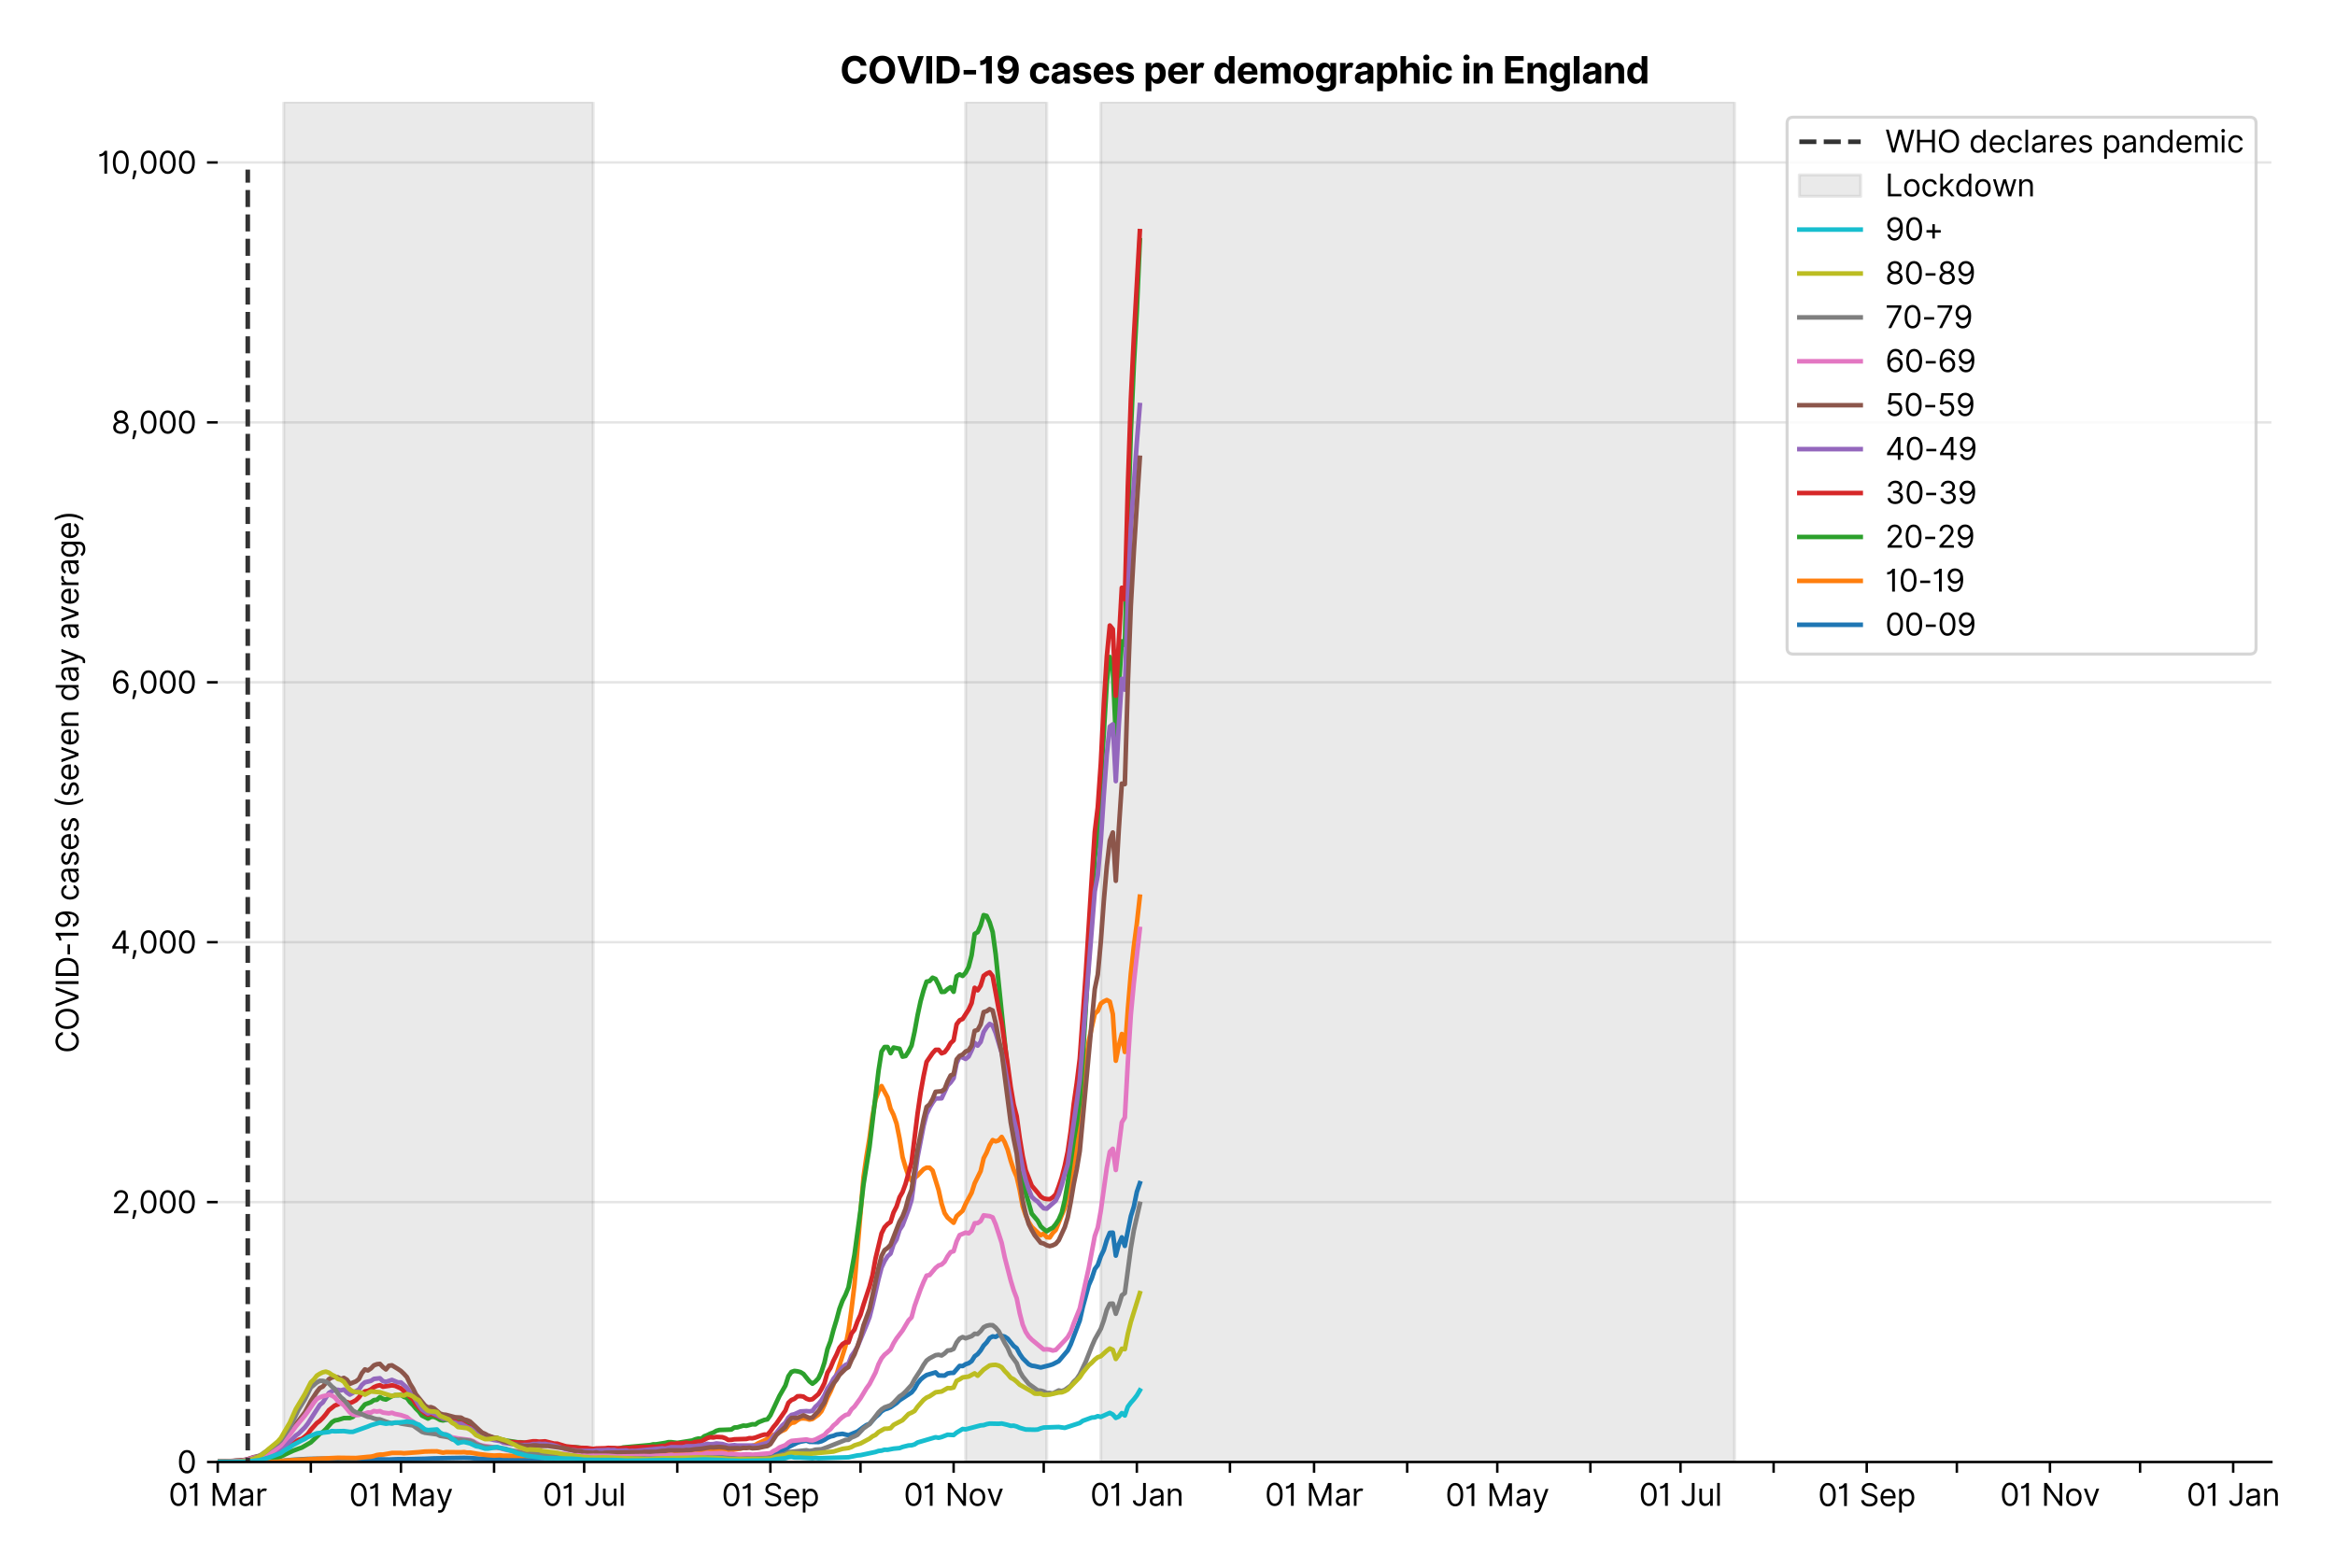 <?xml version="1.0" encoding="utf-8" standalone="no"?>
<!DOCTYPE svg PUBLIC "-//W3C//DTD SVG 1.1//EN"
  "http://www.w3.org/Graphics/SVG/1.1/DTD/svg11.dtd">
<svg xmlns:xlink="http://www.w3.org/1999/xlink" viewBox="0 0 761.329 511.234" xmlns="http://www.w3.org/2000/svg" version="1.1">
 <defs>
  <style type="text/css">*{stroke-linejoin: round; stroke-linecap: butt}</style>
 </defs>
 <g id="figure_1">
  <g id="patch_1">
   <path d="M 0 511.234 
L 761.329 511.234 
L 761.329 0 
L 0 0 
z
" style="fill: #ffffff"/>
  </g>
  <g id="axes_1">
   <g id="patch_2">
    <path d="M 70.989 476.745 
L 740.589 476.745 
L 740.589 33.225 
L 70.989 33.225 
z
" style="fill: #ffffff"/>
   </g>
   <g id="matplotlib.axis_1">
    <g id="xtick_1">
     <g id="line2d_1">
      <defs>
       <path id="m4d88f5fbb9" d="M 0 0 
L 0 3.5 
" style="stroke: #000000; stroke-width: 0.8"/>
      </defs>
      <g>
       <use xlink:href="#m4d88f5fbb9" x="70.989" y="476.745" style="stroke: #000000; stroke-width: 0.8"/>
      </g>
     </g>
     <g id="text_1">
      <!-- 01 Mar -->
      <g transform="translate(54.952 491.018)scale(0.1 -0.1)">
       <defs>
        <path id="Inter-Regular-30" d="M 2000 -64 
Q 1230 -64 806 561 
Q 382 1186 382 2327 
Q 382 3459 809 4088 
Q 1236 4718 2000 4718 
Q 2764 4718 3191 4088 
Q 3618 3459 3618 2327 
Q 3618 1186 3194 561 
Q 2771 -64 2000 -64 
z
M 2000 436 
Q 2509 436 2791 927 
Q 3073 1418 3073 2327 
Q 3073 3234 2789 3730 
Q 2505 4227 2000 4227 
Q 1496 4227 1211 3730 
Q 927 3234 927 2327 
Q 927 1418 1210 927 
Q 1493 436 2000 436 
z
" transform="scale(0.016)"/>
        <path id="Inter-Regular-31" d="M 1973 4655 
L 1973 0 
L 1409 0 
L 1409 3836 
L 1373 3836 
Q 1341 3773 1209 3692 
Q 1077 3611 868 3551 
Q 659 3491 391 3491 
L 391 3964 
Q 661 3964 859 4061 
Q 1057 4159 1190 4291 
Q 1323 4423 1392 4529 
Q 1461 4636 1473 4655 
L 1973 4655 
z
" transform="scale(0.016)"/>
        <path id="Inter-Regular-20" transform="scale(0.016)"/>
        <path id="Inter-Regular-4d" d="M 564 4655 
L 1236 4655 
L 2818 791 
L 2873 791 
L 4455 4655 
L 5127 4655 
L 5127 0 
L 4600 0 
L 4600 3536 
L 4555 3536 
L 3100 0 
L 2591 0 
L 1136 3536 
L 1091 3536 
L 1091 0 
L 564 0 
L 564 4655 
z
" transform="scale(0.016)"/>
        <path id="Inter-Regular-61" d="M 1518 -82 
Q 1186 -82 916 44 
Q 646 170 486 410 
Q 327 650 327 991 
Q 327 1291 445 1478 
Q 564 1666 761 1773 
Q 959 1880 1199 1933 
Q 1439 1986 1682 2018 
Q 2000 2059 2199 2080 
Q 2398 2102 2490 2154 
Q 2582 2207 2582 2336 
L 2582 2355 
Q 2582 2691 2399 2877 
Q 2216 3064 1846 3064 
Q 1461 3064 1243 2895 
Q 1025 2727 936 2536 
L 427 2718 
Q 564 3036 792 3214 
Q 1021 3393 1292 3464 
Q 1564 3536 1827 3536 
Q 1996 3536 2215 3496 
Q 2434 3457 2640 3334 
Q 2846 3211 2982 2963 
Q 3118 2716 3118 2300 
L 3118 0 
L 2582 0 
L 2582 473 
L 2555 473 
Q 2500 359 2373 229 
Q 2246 100 2034 9 
Q 1823 -82 1518 -82 
z
M 1600 400 
Q 1918 400 2137 525 
Q 2357 650 2469 847 
Q 2582 1045 2582 1264 
L 2582 1755 
Q 2548 1714 2433 1681 
Q 2318 1648 2169 1624 
Q 2021 1600 1881 1583 
Q 1741 1566 1655 1555 
Q 1446 1527 1265 1467 
Q 1084 1407 974 1287 
Q 864 1168 864 964 
Q 864 684 1072 542 
Q 1280 400 1600 400 
z
" transform="scale(0.016)"/>
        <path id="Inter-Regular-72" d="M 491 0 
L 491 3491 
L 1009 3491 
L 1009 2964 
L 1046 2964 
Q 1139 3223 1389 3384 
Q 1639 3545 1955 3545 
Q 2100 3545 2209 3511 
Q 2318 3477 2400 3418 
L 2218 2964 
Q 2161 2993 2085 3010 
Q 2009 3027 1909 3027 
Q 1527 3027 1277 2794 
Q 1027 2561 1027 2209 
L 1027 0 
L 491 0 
z
" transform="scale(0.016)"/>
       </defs>
       <use xlink:href="#Inter-Regular-30"/>
       <use xlink:href="#Inter-Regular-31" x="62.5"/>
       <use xlink:href="#Inter-Regular-20" x="106.676"/>
       <use xlink:href="#Inter-Regular-4d" x="134.801"/>
       <use xlink:href="#Inter-Regular-61" x="225.994"/>
       <use xlink:href="#Inter-Regular-72" x="282.386"/>
      </g>
     </g>
    </g>
    <g id="xtick_2">
     <g id="line2d_2">
      <g>
       <use xlink:href="#m4d88f5fbb9" x="101.349" y="476.745" style="stroke: #000000; stroke-width: 0.8"/>
      </g>
     </g>
    </g>
    <g id="xtick_3">
     <g id="line2d_3">
      <g>
       <use xlink:href="#m4d88f5fbb9" x="130.729" y="476.745" style="stroke: #000000; stroke-width: 0.8"/>
      </g>
     </g>
     <g id="text_2">
      <!-- 01 May -->
      <g transform="translate(113.826 491.117)scale(0.1 -0.1)">
       <defs>
        <path id="Inter-Regular-79" d="M 818 -1355 
Q 682 -1355 575 -1333 
Q 468 -1311 427 -1291 
L 564 -818 
Q 857 -893 1053 -814 
Q 1250 -736 1391 -345 
L 1509 -18 
L 218 3491 
L 800 3491 
L 1764 709 
L 1800 709 
L 2764 3491 
L 3346 3491 
L 1846 -564 
Q 1550 -1355 818 -1355 
z
" transform="scale(0.016)"/>
       </defs>
       <use xlink:href="#Inter-Regular-30"/>
       <use xlink:href="#Inter-Regular-31" x="62.5"/>
       <use xlink:href="#Inter-Regular-20" x="106.676"/>
       <use xlink:href="#Inter-Regular-4d" x="134.801"/>
       <use xlink:href="#Inter-Regular-61" x="225.994"/>
       <use xlink:href="#Inter-Regular-79" x="282.386"/>
      </g>
     </g>
    </g>
    <g id="xtick_4">
     <g id="line2d_4">
      <g>
       <use xlink:href="#m4d88f5fbb9" x="161.089" y="476.745" style="stroke: #000000; stroke-width: 0.8"/>
      </g>
     </g>
    </g>
    <g id="xtick_5">
     <g id="line2d_5">
      <g>
       <use xlink:href="#m4d88f5fbb9" x="190.469" y="476.745" style="stroke: #000000; stroke-width: 0.8"/>
      </g>
     </g>
     <g id="text_3">
      <!-- 01 Jul -->
      <g transform="translate(176.925 491.018)scale(0.1 -0.1)">
       <defs>
        <path id="Inter-Regular-4a" d="M 2346 4655 
L 2909 4655 
L 2909 1327 
Q 2909 657 2549 296 
Q 2189 -64 1582 -64 
Q 1200 -64 902 76 
Q 605 216 434 475 
Q 264 734 264 1091 
L 818 1091 
Q 818 795 1034 615 
Q 1250 436 1582 436 
Q 1948 436 2147 664 
Q 2346 893 2346 1327 
L 2346 4655 
z
" transform="scale(0.016)"/>
        <path id="Inter-Regular-75" d="M 2691 1427 
L 2691 3491 
L 3227 3491 
L 3227 0 
L 2691 0 
L 2691 591 
L 2655 591 
Q 2532 325 2273 140 
Q 2014 -45 1618 -45 
Q 1127 -45 809 280 
Q 491 605 491 1273 
L 491 3491 
L 1027 3491 
L 1027 1309 
Q 1027 927 1242 700 
Q 1457 473 1791 473 
Q 1991 473 2199 575 
Q 2407 677 2549 888 
Q 2691 1100 2691 1427 
z
" transform="scale(0.016)"/>
        <path id="Inter-Regular-6c" d="M 1027 4655 
L 1027 0 
L 491 0 
L 491 4655 
L 1027 4655 
z
" transform="scale(0.016)"/>
       </defs>
       <use xlink:href="#Inter-Regular-30"/>
       <use xlink:href="#Inter-Regular-31" x="62.5"/>
       <use xlink:href="#Inter-Regular-20" x="106.676"/>
       <use xlink:href="#Inter-Regular-4a" x="134.801"/>
       <use xlink:href="#Inter-Regular-75" x="189.063"/>
       <use xlink:href="#Inter-Regular-6c" x="247.159"/>
      </g>
     </g>
    </g>
    <g id="xtick_6">
     <g id="line2d_6">
      <g>
       <use xlink:href="#m4d88f5fbb9" x="220.829" y="476.745" style="stroke: #000000; stroke-width: 0.8"/>
      </g>
     </g>
    </g>
    <g id="xtick_7">
     <g id="line2d_7">
      <g>
       <use xlink:href="#m4d88f5fbb9" x="251.188" y="476.745" style="stroke: #000000; stroke-width: 0.8"/>
      </g>
     </g>
     <g id="text_4">
      <!-- 01 Sep -->
      <g transform="translate(235.301 491.117)scale(0.1 -0.1)">
       <defs>
        <path id="Inter-Regular-53" d="M 3109 3491 
Q 3068 3836 2777 4027 
Q 2486 4218 2064 4218 
Q 1600 4218 1318 3999 
Q 1036 3780 1036 3445 
Q 1036 3195 1189 3042 
Q 1343 2889 1553 2803 
Q 1764 2718 1936 2673 
L 2409 2545 
Q 2591 2498 2815 2414 
Q 3039 2330 3244 2185 
Q 3450 2041 3584 1816 
Q 3718 1591 3718 1264 
Q 3718 886 3521 581 
Q 3325 277 2949 97 
Q 2573 -82 2036 -82 
Q 1286 -82 845 272 
Q 405 627 364 1200 
L 946 1200 
Q 968 936 1124 764 
Q 1280 593 1519 510 
Q 1759 427 2036 427 
Q 2359 427 2616 533 
Q 2873 639 3023 828 
Q 3173 1018 3173 1273 
Q 3173 1505 3043 1650 
Q 2914 1795 2702 1886 
Q 2491 1977 2246 2045 
L 1673 2209 
Q 1127 2366 809 2657 
Q 491 2948 491 3418 
Q 491 3809 703 4101 
Q 916 4393 1276 4555 
Q 1636 4718 2082 4718 
Q 2532 4718 2882 4558 
Q 3232 4398 3437 4120 
Q 3643 3843 3655 3491 
L 3109 3491 
z
" transform="scale(0.016)"/>
        <path id="Inter-Regular-65" d="M 1955 -73 
Q 1450 -73 1085 151 
Q 721 375 524 778 
Q 327 1182 327 1718 
Q 327 2255 524 2665 
Q 721 3075 1074 3305 
Q 1427 3536 1900 3536 
Q 2173 3536 2439 3445 
Q 2705 3355 2923 3151 
Q 3141 2948 3270 2614 
Q 3400 2280 3400 1791 
L 3400 1564 
L 866 1564 
Q 884 1005 1183 707 
Q 1482 409 1955 409 
Q 2271 409 2498 545 
Q 2725 682 2827 955 
L 3346 809 
Q 3223 414 2854 170 
Q 2486 -73 1955 -73 
z
M 866 2027 
L 2855 2027 
Q 2855 2470 2595 2762 
Q 2336 3055 1900 3055 
Q 1593 3055 1368 2911 
Q 1143 2768 1013 2533 
Q 884 2298 866 2027 
z
" transform="scale(0.016)"/>
        <path id="Inter-Regular-70" d="M 491 -1309 
L 491 3491 
L 1009 3491 
L 1009 2936 
L 1073 2936 
Q 1132 3027 1237 3169 
Q 1343 3311 1542 3423 
Q 1741 3536 2082 3536 
Q 2523 3536 2859 3315 
Q 3196 3095 3384 2690 
Q 3573 2286 3573 1736 
Q 3573 1182 3384 776 
Q 3196 370 2861 148 
Q 2527 -73 2091 -73 
Q 1755 -73 1552 39 
Q 1350 152 1241 296 
Q 1132 441 1073 536 
L 1027 536 
L 1027 -1309 
L 491 -1309 
z
M 1018 1745 
Q 1018 1152 1276 780 
Q 1534 409 2018 409 
Q 2355 409 2581 587 
Q 2807 766 2921 1069 
Q 3036 1373 3036 1745 
Q 3036 2114 2923 2410 
Q 2811 2707 2585 2881 
Q 2359 3055 2018 3055 
Q 1527 3055 1272 2693 
Q 1018 2332 1018 1745 
z
" transform="scale(0.016)"/>
       </defs>
       <use xlink:href="#Inter-Regular-30"/>
       <use xlink:href="#Inter-Regular-31" x="62.5"/>
       <use xlink:href="#Inter-Regular-20" x="106.676"/>
       <use xlink:href="#Inter-Regular-53" x="134.801"/>
       <use xlink:href="#Inter-Regular-65" x="198.58"/>
       <use xlink:href="#Inter-Regular-70" x="256.818"/>
      </g>
     </g>
    </g>
    <g id="xtick_8">
     <g id="line2d_8">
      <g>
       <use xlink:href="#m4d88f5fbb9" x="280.569" y="476.745" style="stroke: #000000; stroke-width: 0.8"/>
      </g>
     </g>
    </g>
    <g id="xtick_9">
     <g id="line2d_9">
      <g>
       <use xlink:href="#m4d88f5fbb9" x="310.929" y="476.745" style="stroke: #000000; stroke-width: 0.8"/>
      </g>
     </g>
     <g id="text_5">
      <!-- 01 Nov -->
      <g transform="translate(294.657 491.018)scale(0.1 -0.1)">
       <defs>
        <path id="Inter-Regular-4e" d="M 4255 4655 
L 4255 0 
L 3709 0 
L 1173 3655 
L 1127 3655 
L 1127 0 
L 564 0 
L 564 4655 
L 1109 4655 
L 3655 991 
L 3700 991 
L 3700 4655 
L 4255 4655 
z
" transform="scale(0.016)"/>
        <path id="Inter-Regular-6f" d="M 1909 -73 
Q 1436 -73 1080 152 
Q 725 377 526 781 
Q 327 1186 327 1727 
Q 327 2273 526 2679 
Q 725 3086 1080 3311 
Q 1436 3536 1909 3536 
Q 2382 3536 2737 3311 
Q 3093 3086 3292 2679 
Q 3491 2273 3491 1727 
Q 3491 1186 3292 781 
Q 3093 377 2737 152 
Q 2382 -73 1909 -73 
z
M 1909 409 
Q 2268 409 2500 593 
Q 2732 777 2843 1077 
Q 2955 1377 2955 1727 
Q 2955 2077 2843 2379 
Q 2732 2682 2500 2868 
Q 2268 3055 1909 3055 
Q 1550 3055 1318 2868 
Q 1086 2682 975 2379 
Q 864 2077 864 1727 
Q 864 1377 975 1077 
Q 1086 777 1318 593 
Q 1550 409 1909 409 
z
" transform="scale(0.016)"/>
        <path id="Inter-Regular-76" d="M 3346 3491 
L 2055 0 
L 1509 0 
L 218 3491 
L 800 3491 
L 1764 709 
L 1800 709 
L 2764 3491 
L 3346 3491 
z
" transform="scale(0.016)"/>
       </defs>
       <use xlink:href="#Inter-Regular-30"/>
       <use xlink:href="#Inter-Regular-31" x="62.5"/>
       <use xlink:href="#Inter-Regular-20" x="106.676"/>
       <use xlink:href="#Inter-Regular-4e" x="134.801"/>
       <use xlink:href="#Inter-Regular-6f" x="210.085"/>
       <use xlink:href="#Inter-Regular-76" x="269.744"/>
      </g>
     </g>
    </g>
    <g id="xtick_10">
     <g id="line2d_10">
      <g>
       <use xlink:href="#m4d88f5fbb9" x="340.309" y="476.745" style="stroke: #000000; stroke-width: 0.8"/>
      </g>
     </g>
    </g>
    <g id="xtick_11">
     <g id="line2d_11">
      <g>
       <use xlink:href="#m4d88f5fbb9" x="370.669" y="476.745" style="stroke: #000000; stroke-width: 0.8"/>
      </g>
     </g>
     <g id="text_6">
      <!-- 01 Jan -->
      <g transform="translate(355.469 491.018)scale(0.1 -0.1)">
       <defs>
        <path id="Inter-Regular-6e" d="M 1027 2100 
L 1027 0 
L 491 0 
L 491 3491 
L 1009 3491 
L 1009 2945 
L 1055 2945 
Q 1177 3211 1427 3373 
Q 1677 3536 2073 3536 
Q 2602 3536 2928 3211 
Q 3255 2886 3255 2218 
L 3255 0 
L 2718 0 
L 2718 2182 
Q 2718 2593 2504 2824 
Q 2291 3055 1918 3055 
Q 1534 3055 1280 2806 
Q 1027 2557 1027 2100 
z
" transform="scale(0.016)"/>
       </defs>
       <use xlink:href="#Inter-Regular-30"/>
       <use xlink:href="#Inter-Regular-31" x="62.5"/>
       <use xlink:href="#Inter-Regular-20" x="106.676"/>
       <use xlink:href="#Inter-Regular-4a" x="134.801"/>
       <use xlink:href="#Inter-Regular-61" x="189.063"/>
       <use xlink:href="#Inter-Regular-6e" x="245.455"/>
      </g>
     </g>
    </g>
    <g id="xtick_12">
     <g id="line2d_12">
      <g>
       <use xlink:href="#m4d88f5fbb9" x="401.028" y="476.745" style="stroke: #000000; stroke-width: 0.8"/>
      </g>
     </g>
    </g>
    <g id="xtick_13">
     <g id="line2d_13">
      <g>
       <use xlink:href="#m4d88f5fbb9" x="428.45" y="476.745" style="stroke: #000000; stroke-width: 0.8"/>
      </g>
     </g>
     <g id="text_7">
      <!-- 01 Mar -->
      <g transform="translate(412.413 491.018)scale(0.1 -0.1)">
       <use xlink:href="#Inter-Regular-30"/>
       <use xlink:href="#Inter-Regular-31" x="62.5"/>
       <use xlink:href="#Inter-Regular-20" x="106.676"/>
       <use xlink:href="#Inter-Regular-4d" x="134.801"/>
       <use xlink:href="#Inter-Regular-61" x="225.994"/>
       <use xlink:href="#Inter-Regular-72" x="282.386"/>
      </g>
     </g>
    </g>
    <g id="xtick_14">
     <g id="line2d_14">
      <g>
       <use xlink:href="#m4d88f5fbb9" x="458.81" y="476.745" style="stroke: #000000; stroke-width: 0.8"/>
      </g>
     </g>
    </g>
    <g id="xtick_15">
     <g id="line2d_15">
      <g>
       <use xlink:href="#m4d88f5fbb9" x="488.19" y="476.745" style="stroke: #000000; stroke-width: 0.8"/>
      </g>
     </g>
     <g id="text_8">
      <!-- 01 May -->
      <g transform="translate(471.287 491.117)scale(0.1 -0.1)">
       <use xlink:href="#Inter-Regular-30"/>
       <use xlink:href="#Inter-Regular-31" x="62.5"/>
       <use xlink:href="#Inter-Regular-20" x="106.676"/>
       <use xlink:href="#Inter-Regular-4d" x="134.801"/>
       <use xlink:href="#Inter-Regular-61" x="225.994"/>
       <use xlink:href="#Inter-Regular-79" x="282.386"/>
      </g>
     </g>
    </g>
    <g id="xtick_16">
     <g id="line2d_16">
      <g>
       <use xlink:href="#m4d88f5fbb9" x="518.55" y="476.745" style="stroke: #000000; stroke-width: 0.8"/>
      </g>
     </g>
    </g>
    <g id="xtick_17">
     <g id="line2d_17">
      <g>
       <use xlink:href="#m4d88f5fbb9" x="547.93" y="476.745" style="stroke: #000000; stroke-width: 0.8"/>
      </g>
     </g>
     <g id="text_9">
      <!-- 01 Jul -->
      <g transform="translate(534.386 491.018)scale(0.1 -0.1)">
       <use xlink:href="#Inter-Regular-30"/>
       <use xlink:href="#Inter-Regular-31" x="62.5"/>
       <use xlink:href="#Inter-Regular-20" x="106.676"/>
       <use xlink:href="#Inter-Regular-4a" x="134.801"/>
       <use xlink:href="#Inter-Regular-75" x="189.063"/>
       <use xlink:href="#Inter-Regular-6c" x="247.159"/>
      </g>
     </g>
    </g>
    <g id="xtick_18">
     <g id="line2d_18">
      <g>
       <use xlink:href="#m4d88f5fbb9" x="578.29" y="476.745" style="stroke: #000000; stroke-width: 0.8"/>
      </g>
     </g>
    </g>
    <g id="xtick_19">
     <g id="line2d_19">
      <g>
       <use xlink:href="#m4d88f5fbb9" x="608.649" y="476.745" style="stroke: #000000; stroke-width: 0.8"/>
      </g>
     </g>
     <g id="text_10">
      <!-- 01 Sep -->
      <g transform="translate(592.762 491.117)scale(0.1 -0.1)">
       <use xlink:href="#Inter-Regular-30"/>
       <use xlink:href="#Inter-Regular-31" x="62.5"/>
       <use xlink:href="#Inter-Regular-20" x="106.676"/>
       <use xlink:href="#Inter-Regular-53" x="134.801"/>
       <use xlink:href="#Inter-Regular-65" x="198.58"/>
       <use xlink:href="#Inter-Regular-70" x="256.818"/>
      </g>
     </g>
    </g>
    <g id="xtick_20">
     <g id="line2d_20">
      <g>
       <use xlink:href="#m4d88f5fbb9" x="638.03" y="476.745" style="stroke: #000000; stroke-width: 0.8"/>
      </g>
     </g>
    </g>
    <g id="xtick_21">
     <g id="line2d_21">
      <g>
       <use xlink:href="#m4d88f5fbb9" x="668.389" y="476.745" style="stroke: #000000; stroke-width: 0.8"/>
      </g>
     </g>
     <g id="text_11">
      <!-- 01 Nov -->
      <g transform="translate(652.118 491.018)scale(0.1 -0.1)">
       <use xlink:href="#Inter-Regular-30"/>
       <use xlink:href="#Inter-Regular-31" x="62.5"/>
       <use xlink:href="#Inter-Regular-20" x="106.676"/>
       <use xlink:href="#Inter-Regular-4e" x="134.801"/>
       <use xlink:href="#Inter-Regular-6f" x="210.085"/>
       <use xlink:href="#Inter-Regular-76" x="269.744"/>
      </g>
     </g>
    </g>
    <g id="xtick_22">
     <g id="line2d_22">
      <g>
       <use xlink:href="#m4d88f5fbb9" x="697.77" y="476.745" style="stroke: #000000; stroke-width: 0.8"/>
      </g>
     </g>
    </g>
    <g id="xtick_23">
     <g id="line2d_23">
      <g>
       <use xlink:href="#m4d88f5fbb9" x="728.129" y="476.745" style="stroke: #000000; stroke-width: 0.8"/>
      </g>
     </g>
     <g id="text_12">
      <!-- 01 Jan -->
      <g transform="translate(712.93 491.018)scale(0.1 -0.1)">
       <use xlink:href="#Inter-Regular-30"/>
       <use xlink:href="#Inter-Regular-31" x="62.5"/>
       <use xlink:href="#Inter-Regular-20" x="106.676"/>
       <use xlink:href="#Inter-Regular-4a" x="134.801"/>
       <use xlink:href="#Inter-Regular-61" x="189.063"/>
       <use xlink:href="#Inter-Regular-6e" x="245.455"/>
      </g>
     </g>
    </g>
   </g>
   <g id="matplotlib.axis_2">
    <g id="ytick_1">
     <g id="line2d_24">
      <path d="M 70.989 476.745 
L 740.589 476.745 
" clip-path="url(#pb7b06c789c)" style="fill: none; stroke: #e5e5e5; stroke-width: 0.8; stroke-linecap: square"/>
     </g>
     <g id="line2d_25">
      <defs>
       <path id="md9fb02a907" d="M 0 0 
L -3.5 0 
" style="stroke: #000000; stroke-width: 0.8"/>
      </defs>
      <g>
       <use xlink:href="#md9fb02a907" x="70.989" y="476.745" style="stroke: #000000; stroke-width: 0.8"/>
      </g>
     </g>
     <g id="text_13">
      <!-- 0 -->
      <g transform="translate(57.739 480.382)scale(0.1 -0.1)">
       <use xlink:href="#Inter-Regular-30"/>
      </g>
     </g>
    </g>
    <g id="ytick_2">
     <g id="line2d_26">
      <path d="M 70.989 391.993 
L 740.589 391.993 
" clip-path="url(#pb7b06c789c)" style="fill: none; stroke: #e5e5e5; stroke-width: 0.8; stroke-linecap: square"/>
     </g>
     <g id="line2d_27">
      <g>
       <use xlink:href="#md9fb02a907" x="70.989" y="391.993" style="stroke: #000000; stroke-width: 0.8"/>
      </g>
     </g>
     <g id="text_14">
      <!-- 2,000 -->
      <g transform="translate(36.389 395.629)scale(0.1 -0.1)">
       <defs>
        <path id="Inter-Regular-32" d="M 482 0 
L 482 409 
L 2018 2091 
Q 2289 2386 2464 2605 
Q 2639 2825 2724 3019 
Q 2809 3214 2809 3427 
Q 2809 3795 2553 4011 
Q 2298 4227 1918 4227 
Q 1514 4227 1275 3985 
Q 1036 3743 1036 3345 
L 500 3345 
Q 500 3755 688 4064 
Q 877 4373 1203 4545 
Q 1530 4718 1936 4718 
Q 2346 4718 2661 4545 
Q 2977 4373 3156 4079 
Q 3336 3786 3336 3427 
Q 3336 3170 3244 2926 
Q 3152 2682 2926 2383 
Q 2700 2084 2300 1655 
L 1255 536 
L 1255 500 
L 3418 500 
L 3418 0 
L 482 0 
z
" transform="scale(0.016)"/>
        <path id="Inter-Regular-2c" d="M 1291 636 
L 1255 391 
Q 1216 132 1137 -163 
Q 1059 -459 975 -720 
Q 891 -982 836 -1136 
L 427 -1136 
Q 457 -991 504 -752 
Q 552 -514 601 -219 
Q 650 75 682 382 
L 709 636 
L 1291 636 
z
" transform="scale(0.016)"/>
       </defs>
       <use xlink:href="#Inter-Regular-32"/>
       <use xlink:href="#Inter-Regular-2c" x="60.511"/>
       <use xlink:href="#Inter-Regular-30" x="88.494"/>
       <use xlink:href="#Inter-Regular-30" x="150.994"/>
       <use xlink:href="#Inter-Regular-30" x="213.494"/>
      </g>
     </g>
    </g>
    <g id="ytick_3">
     <g id="line2d_28">
      <path d="M 70.989 307.24 
L 740.589 307.24 
" clip-path="url(#pb7b06c789c)" style="fill: none; stroke: #e5e5e5; stroke-width: 0.8; stroke-linecap: square"/>
     </g>
     <g id="line2d_29">
      <g>
       <use xlink:href="#md9fb02a907" x="70.989" y="307.24" style="stroke: #000000; stroke-width: 0.8"/>
      </g>
     </g>
     <g id="text_15">
      <!-- 4,000 -->
      <g transform="translate(36.02 310.877)scale(0.1 -0.1)">
       <defs>
        <path id="Inter-Regular-34" d="M 373 955 
L 373 1418 
L 2418 4655 
L 3100 4655 
L 3100 1455 
L 3736 1455 
L 3736 955 
L 3100 955 
L 3100 0 
L 2564 0 
L 2564 955 
L 373 955 
z
M 2564 1455 
L 2564 3936 
L 2527 3936 
L 982 1491 
L 982 1455 
L 2564 1455 
z
" transform="scale(0.016)"/>
       </defs>
       <use xlink:href="#Inter-Regular-34"/>
       <use xlink:href="#Inter-Regular-2c" x="64.205"/>
       <use xlink:href="#Inter-Regular-30" x="92.188"/>
       <use xlink:href="#Inter-Regular-30" x="154.688"/>
       <use xlink:href="#Inter-Regular-30" x="217.188"/>
      </g>
     </g>
    </g>
    <g id="ytick_4">
     <g id="line2d_30">
      <path d="M 70.989 222.488 
L 740.589 222.488 
" clip-path="url(#pb7b06c789c)" style="fill: none; stroke: #e5e5e5; stroke-width: 0.8; stroke-linecap: square"/>
     </g>
     <g id="line2d_31">
      <g>
       <use xlink:href="#md9fb02a907" x="70.989" y="222.488" style="stroke: #000000; stroke-width: 0.8"/>
      </g>
     </g>
     <g id="text_16">
      <!-- 6,000 -->
      <g transform="translate(36.205 226.124)scale(0.1 -0.1)">
       <defs>
        <path id="Inter-Regular-36" d="M 2027 -64 
Q 1741 -59 1454 45 
Q 1168 150 932 399 
Q 696 648 552 1074 
Q 409 1500 409 2145 
Q 409 3386 861 4056 
Q 1314 4727 2100 4727 
Q 2686 4727 3073 4384 
Q 3461 4041 3546 3491 
L 2991 3491 
Q 2914 3811 2691 4019 
Q 2468 4227 2100 4227 
Q 1559 4227 1249 3755 
Q 939 3284 936 2427 
L 973 2427 
Q 1164 2716 1461 2880 
Q 1759 3045 2118 3045 
Q 2518 3045 2850 2846 
Q 3182 2648 3382 2299 
Q 3582 1950 3582 1500 
Q 3582 1068 3389 710 
Q 3196 352 2847 142 
Q 2498 -68 2027 -64 
z
M 2027 436 
Q 2314 436 2542 579 
Q 2771 723 2903 964 
Q 3036 1205 3036 1500 
Q 3036 1789 2908 2026 
Q 2780 2264 2556 2404 
Q 2332 2545 2046 2545 
Q 1757 2545 1525 2397 
Q 1293 2250 1157 2010 
Q 1021 1770 1018 1491 
Q 1018 1214 1149 973 
Q 1280 732 1508 584 
Q 1736 436 2027 436 
z
" transform="scale(0.016)"/>
       </defs>
       <use xlink:href="#Inter-Regular-36"/>
       <use xlink:href="#Inter-Regular-2c" x="62.358"/>
       <use xlink:href="#Inter-Regular-30" x="90.341"/>
       <use xlink:href="#Inter-Regular-30" x="152.841"/>
       <use xlink:href="#Inter-Regular-30" x="215.341"/>
      </g>
     </g>
    </g>
    <g id="ytick_5">
     <g id="line2d_32">
      <path d="M 70.989 137.735 
L 740.589 137.735 
" clip-path="url(#pb7b06c789c)" style="fill: none; stroke: #e5e5e5; stroke-width: 0.8; stroke-linecap: square"/>
     </g>
     <g id="line2d_33">
      <g>
       <use xlink:href="#md9fb02a907" x="70.989" y="137.735" style="stroke: #000000; stroke-width: 0.8"/>
      </g>
     </g>
     <g id="text_17">
      <!-- 8,000 -->
      <g transform="translate(36.275 141.372)scale(0.1 -0.1)">
       <defs>
        <path id="Inter-Regular-38" d="M 1973 -64 
Q 1505 -64 1147 103 
Q 789 270 589 564 
Q 389 859 391 1236 
Q 389 1532 507 1783 
Q 625 2034 830 2203 
Q 1036 2373 1291 2418 
L 1291 2445 
Q 957 2532 759 2821 
Q 561 3111 564 3482 
Q 561 3836 743 4115 
Q 925 4395 1244 4556 
Q 1564 4718 1973 4718 
Q 2377 4718 2695 4556 
Q 3014 4395 3197 4115 
Q 3380 3836 3382 3482 
Q 3380 3111 3181 2821 
Q 2982 2532 2655 2445 
L 2655 2418 
Q 2907 2373 3109 2203 
Q 3311 2034 3431 1783 
Q 3552 1532 3555 1236 
Q 3552 859 3351 564 
Q 3150 270 2794 103 
Q 2439 -64 1973 -64 
z
M 1973 436 
Q 2446 436 2722 662 
Q 2998 889 3000 1264 
Q 2998 1527 2864 1729 
Q 2730 1932 2499 2048 
Q 2268 2164 1973 2164 
Q 1675 2164 1442 2048 
Q 1209 1932 1076 1729 
Q 943 1527 946 1264 
Q 943 889 1218 662 
Q 1493 436 1973 436 
z
M 1973 2645 
Q 2348 2645 2591 2864 
Q 2834 3084 2836 3445 
Q 2834 3800 2596 4013 
Q 2359 4227 1973 4227 
Q 1582 4227 1344 4013 
Q 1107 3800 1109 3445 
Q 1107 3084 1349 2864 
Q 1591 2645 1973 2645 
z
" transform="scale(0.016)"/>
       </defs>
       <use xlink:href="#Inter-Regular-38"/>
       <use xlink:href="#Inter-Regular-2c" x="61.648"/>
       <use xlink:href="#Inter-Regular-30" x="89.631"/>
       <use xlink:href="#Inter-Regular-30" x="152.131"/>
       <use xlink:href="#Inter-Regular-30" x="214.631"/>
      </g>
     </g>
    </g>
    <g id="ytick_6">
     <g id="line2d_34">
      <path d="M 70.989 52.983 
L 740.589 52.983 
" clip-path="url(#pb7b06c789c)" style="fill: none; stroke: #e5e5e5; stroke-width: 0.8; stroke-linecap: square"/>
     </g>
     <g id="line2d_35">
      <g>
       <use xlink:href="#md9fb02a907" x="70.989" y="52.983" style="stroke: #000000; stroke-width: 0.8"/>
      </g>
     </g>
     <g id="text_18">
      <!-- 10,000 -->
      <g transform="translate(31.773 56.619)scale(0.1 -0.1)">
       <use xlink:href="#Inter-Regular-31"/>
       <use xlink:href="#Inter-Regular-30" x="44.176"/>
       <use xlink:href="#Inter-Regular-2c" x="106.676"/>
       <use xlink:href="#Inter-Regular-30" x="134.659"/>
       <use xlink:href="#Inter-Regular-30" x="197.159"/>
       <use xlink:href="#Inter-Regular-30" x="259.659"/>
      </g>
     </g>
    </g>
    <g id="text_19">
     <!-- COVID-19 cases (seven day average) -->
     <g transform="translate(25.614 343.418)rotate(-90)scale(0.1 -0.1)">
      <defs>
       <path id="Inter-Regular-43" d="M 4309 3200 
L 3746 3200 
Q 3677 3523 3484 3743 
Q 3291 3964 3018 4077 
Q 2746 4191 2436 4191 
Q 2014 4191 1672 3977 
Q 1330 3764 1128 3348 
Q 927 2932 927 2327 
Q 927 1723 1128 1307 
Q 1330 891 1672 677 
Q 2014 464 2436 464 
Q 2746 464 3018 577 
Q 3291 691 3484 911 
Q 3677 1132 3746 1455 
L 4309 1455 
Q 4223 977 3957 637 
Q 3691 298 3298 117 
Q 2905 -64 2436 -64 
Q 1841 -64 1377 227 
Q 914 518 648 1054 
Q 382 1591 382 2327 
Q 382 3064 648 3600 
Q 914 4136 1377 4427 
Q 1841 4718 2436 4718 
Q 2905 4718 3298 4537 
Q 3691 4357 3957 4017 
Q 4223 3677 4309 3200 
z
" transform="scale(0.016)"/>
       <path id="Inter-Regular-4f" d="M 4491 2327 
Q 4491 1591 4225 1054 
Q 3959 518 3495 227 
Q 3032 -64 2436 -64 
Q 1841 -64 1377 227 
Q 914 518 648 1054 
Q 382 1591 382 2327 
Q 382 3064 648 3600 
Q 914 4136 1377 4427 
Q 1841 4718 2436 4718 
Q 3032 4718 3495 4427 
Q 3959 4136 4225 3600 
Q 4491 3064 4491 2327 
z
M 3946 2327 
Q 3946 2932 3744 3348 
Q 3543 3764 3201 3977 
Q 2859 4191 2436 4191 
Q 2014 4191 1672 3977 
Q 1330 3764 1128 3348 
Q 927 2932 927 2327 
Q 927 1723 1128 1307 
Q 1330 891 1672 677 
Q 2014 464 2436 464 
Q 2859 464 3201 677 
Q 3543 891 3744 1307 
Q 3946 1723 3946 2327 
z
" transform="scale(0.016)"/>
       <path id="Inter-Regular-56" d="M 755 4655 
L 2136 736 
L 2191 736 
L 3573 4655 
L 4164 4655 
L 2455 0 
L 1873 0 
L 164 4655 
L 755 4655 
z
" transform="scale(0.016)"/>
       <path id="Inter-Regular-49" d="M 1127 4655 
L 1127 0 
L 564 0 
L 564 4655 
L 1127 4655 
z
" transform="scale(0.016)"/>
       <path id="Inter-Regular-44" d="M 2000 0 
L 564 0 
L 564 4655 
L 2064 4655 
Q 2741 4655 3223 4376 
Q 3705 4098 3961 3578 
Q 4218 3059 4218 2336 
Q 4218 1609 3959 1085 
Q 3700 561 3204 280 
Q 2709 0 2000 0 
z
M 1127 500 
L 1964 500 
Q 2830 500 3251 992 
Q 3673 1484 3673 2336 
Q 3673 3182 3259 3668 
Q 2846 4155 2027 4155 
L 1127 4155 
L 1127 500 
z
" transform="scale(0.016)"/>
       <path id="Inter-Regular-2d" d="M 2491 2245 
L 2491 1745 
L 455 1745 
L 455 2245 
L 2491 2245 
z
" transform="scale(0.016)"/>
       <path id="Inter-Regular-39" d="M 1964 4727 
Q 2250 4725 2536 4618 
Q 2823 4511 3059 4263 
Q 3296 4016 3439 3590 
Q 3582 3164 3582 2518 
Q 3582 1277 3128 606 
Q 2675 -64 1891 -64 
Q 1305 -64 916 278 
Q 527 620 446 1173 
L 1000 1173 
Q 1075 852 1299 644 
Q 1523 436 1891 436 
Q 2430 436 2742 906 
Q 3055 1377 3055 2236 
L 3018 2236 
Q 2827 1950 2530 1784 
Q 2234 1618 1873 1618 
Q 1473 1618 1140 1817 
Q 807 2016 608 2365 
Q 409 2714 409 3164 
Q 409 3595 601 3952 
Q 793 4309 1142 4520 
Q 1491 4732 1964 4727 
z
M 1964 4227 
Q 1677 4227 1449 4084 
Q 1221 3941 1088 3700 
Q 955 3459 955 3164 
Q 955 2873 1083 2635 
Q 1211 2398 1435 2258 
Q 1659 2118 1946 2118 
Q 2232 2118 2465 2266 
Q 2698 2414 2835 2654 
Q 2973 2895 2973 3173 
Q 2973 3450 2842 3691 
Q 2711 3932 2483 4079 
Q 2255 4227 1964 4227 
z
" transform="scale(0.016)"/>
       <path id="Inter-Regular-63" d="M 1909 -73 
Q 1418 -73 1063 159 
Q 709 391 518 798 
Q 327 1205 327 1727 
Q 327 2259 524 2667 
Q 721 3075 1074 3305 
Q 1427 3536 1900 3536 
Q 2268 3536 2563 3400 
Q 2859 3264 3047 3018 
Q 3236 2773 3282 2445 
L 2746 2445 
Q 2684 2684 2474 2869 
Q 2264 3055 1909 3055 
Q 1439 3055 1151 2697 
Q 864 2339 864 1745 
Q 864 1139 1148 774 
Q 1432 409 1909 409 
Q 2223 409 2447 570 
Q 2671 732 2746 1018 
L 3282 1018 
Q 3236 709 3058 462 
Q 2880 216 2588 71 
Q 2296 -73 1909 -73 
z
" transform="scale(0.016)"/>
       <path id="Inter-Regular-73" d="M 2964 2709 
L 2482 2573 
Q 2411 2755 2245 2914 
Q 2080 3073 1727 3073 
Q 1407 3073 1194 2926 
Q 982 2780 982 2555 
Q 982 2355 1127 2239 
Q 1273 2123 1582 2045 
L 2100 1918 
Q 3027 1691 3027 973 
Q 3027 673 2855 436 
Q 2684 200 2377 63 
Q 2071 -73 1664 -73 
Q 1130 -73 780 159 
Q 430 391 336 836 
L 846 964 
Q 989 400 1655 400 
Q 2030 400 2251 560 
Q 2473 720 2473 945 
Q 2473 1316 1955 1436 
L 1373 1573 
Q 893 1686 669 1926 
Q 446 2166 446 2527 
Q 446 2823 613 3050 
Q 780 3277 1069 3406 
Q 1359 3536 1727 3536 
Q 2246 3536 2542 3309 
Q 2839 3082 2964 2709 
z
" transform="scale(0.016)"/>
       <path id="Inter-Regular-28" d="M 682 1964 
Q 682 2823 906 3544 
Q 1130 4266 1546 4873 
L 2018 4873 
Q 1800 4573 1623 4095 
Q 1446 3618 1341 3061 
Q 1236 2505 1236 1964 
Q 1236 1423 1341 866 
Q 1446 309 1623 -168 
Q 1800 -645 2018 -945 
L 1546 -945 
Q 1130 -339 906 383 
Q 682 1105 682 1964 
z
" transform="scale(0.016)"/>
       <path id="Inter-Regular-64" d="M 1809 -73 
Q 1373 -73 1039 148 
Q 705 370 516 776 
Q 327 1182 327 1736 
Q 327 2286 516 2690 
Q 705 3095 1041 3315 
Q 1377 3536 1818 3536 
Q 2159 3536 2358 3423 
Q 2557 3311 2662 3169 
Q 2768 3027 2827 2936 
L 2873 2936 
L 2873 4655 
L 3409 4655 
L 3409 0 
L 2891 0 
L 2891 536 
L 2827 536 
Q 2768 441 2659 296 
Q 2550 152 2348 39 
Q 2146 -73 1809 -73 
z
M 1882 409 
Q 2366 409 2624 780 
Q 2882 1152 2882 1745 
Q 2882 2332 2627 2693 
Q 2373 3055 1882 3055 
Q 1541 3055 1315 2881 
Q 1089 2707 976 2410 
Q 864 2114 864 1745 
Q 864 1373 978 1069 
Q 1093 766 1319 587 
Q 1546 409 1882 409 
z
" transform="scale(0.016)"/>
       <path id="Inter-Regular-67" d="M 1900 -1382 
Q 1316 -1382 976 -1169 
Q 636 -957 473 -682 
L 900 -382 
Q 973 -477 1084 -601 
Q 1196 -725 1390 -817 
Q 1584 -909 1900 -909 
Q 2323 -909 2598 -704 
Q 2873 -500 2873 -64 
L 2873 645 
L 2827 645 
Q 2768 550 2660 410 
Q 2552 270 2351 162 
Q 2150 55 1809 55 
Q 1386 55 1051 255 
Q 716 455 521 836 
Q 327 1218 327 1764 
Q 327 2300 516 2699 
Q 705 3098 1041 3317 
Q 1377 3536 1818 3536 
Q 2159 3536 2360 3423 
Q 2561 3311 2669 3169 
Q 2777 3027 2836 2936 
L 2891 2936 
L 2891 3491 
L 3409 3491 
L 3409 -100 
Q 3409 -550 3205 -833 
Q 3002 -1116 2660 -1249 
Q 2318 -1382 1900 -1382 
z
M 1882 536 
Q 2366 536 2624 864 
Q 2882 1193 2882 1773 
Q 2882 2339 2627 2697 
Q 2373 3055 1882 3055 
Q 1541 3055 1315 2882 
Q 1089 2709 976 2418 
Q 864 2127 864 1773 
Q 864 1227 1120 881 
Q 1377 536 1882 536 
z
" transform="scale(0.016)"/>
       <path id="Inter-Regular-29" d="M 1638 1940 
Q 1638 1081 1414 359 
Q 1191 -362 775 -969 
L 302 -969 
Q 520 -669 697 -191 
Q 875 286 979 842 
Q 1084 1399 1084 1940 
Q 1084 2481 979 3038 
Q 875 3595 697 4072 
Q 520 4549 302 4849 
L 775 4849 
Q 1191 4243 1414 3521 
Q 1638 2799 1638 1940 
z
" transform="scale(0.016)"/>
      </defs>
      <use xlink:href="#Inter-Regular-43"/>
      <use xlink:href="#Inter-Regular-4f" x="72.727"/>
      <use xlink:href="#Inter-Regular-56" x="148.864"/>
      <use xlink:href="#Inter-Regular-49" x="216.477"/>
      <use xlink:href="#Inter-Regular-44" x="242.898"/>
      <use xlink:href="#Inter-Regular-2d" x="314.773"/>
      <use xlink:href="#Inter-Regular-31" x="360.796"/>
      <use xlink:href="#Inter-Regular-39" x="404.972"/>
      <use xlink:href="#Inter-Regular-20" x="467.33"/>
      <use xlink:href="#Inter-Regular-63" x="495.455"/>
      <use xlink:href="#Inter-Regular-61" x="551.279"/>
      <use xlink:href="#Inter-Regular-73" x="607.671"/>
      <use xlink:href="#Inter-Regular-65" x="659.943"/>
      <use xlink:href="#Inter-Regular-73" x="718.182"/>
      <use xlink:href="#Inter-Regular-20" x="770.455"/>
      <use xlink:href="#Inter-Regular-28" x="798.58"/>
      <use xlink:href="#Inter-Regular-73" x="834.801"/>
      <use xlink:href="#Inter-Regular-65" x="887.074"/>
      <use xlink:href="#Inter-Regular-76" x="945.313"/>
      <use xlink:href="#Inter-Regular-65" x="1000.994"/>
      <use xlink:href="#Inter-Regular-6e" x="1059.233"/>
      <use xlink:href="#Inter-Regular-20" x="1117.756"/>
      <use xlink:href="#Inter-Regular-64" x="1145.881"/>
      <use xlink:href="#Inter-Regular-61" x="1207.955"/>
      <use xlink:href="#Inter-Regular-79" x="1264.347"/>
      <use xlink:href="#Inter-Regular-20" x="1320.029"/>
      <use xlink:href="#Inter-Regular-61" x="1348.154"/>
      <use xlink:href="#Inter-Regular-76" x="1404.546"/>
      <use xlink:href="#Inter-Regular-65" x="1460.228"/>
      <use xlink:href="#Inter-Regular-72" x="1518.466"/>
      <use xlink:href="#Inter-Regular-61" x="1556.818"/>
      <use xlink:href="#Inter-Regular-67" x="1613.211"/>
      <use xlink:href="#Inter-Regular-65" x="1674.148"/>
      <use xlink:href="#Inter-Regular-29" x="1732.387"/>
     </g>
    </g>
   </g>
   <g id="patch_3">
    <path d="M 92.535 476.745 
L 92.535 33.225 
L 193.407 33.225 
L 193.407 476.745 
z
" clip-path="url(#pb7b06c789c)" style="fill: #777777; opacity: 0.15; stroke: #777777; stroke-linejoin: miter"/>
   </g>
   <g id="patch_4">
    <path d="M 314.846 476.745 
L 314.846 33.225 
L 341.288 33.225 
L 341.288 476.745 
z
" clip-path="url(#pb7b06c789c)" style="fill: #777777; opacity: 0.15; stroke: #777777; stroke-linejoin: miter"/>
   </g>
   <g id="patch_5">
    <path d="M 358.916 476.745 
L 358.916 33.225 
L 565.558 33.225 
L 565.558 476.745 
z
" clip-path="url(#pb7b06c789c)" style="fill: #777777; opacity: 0.15; stroke: #777777; stroke-linejoin: miter"/>
   </g>
   <g id="line2d_36">
    <path d="M 46.505 476.733 
L 82.741 476.642 
L 89.597 476.473 
L 91.555 476.412 
L 95.473 476.025 
L 100.369 475.734 
L 104.287 475.667 
L 107.225 475.661 
L 110.163 475.734 
L 111.142 475.619 
L 126.812 475.934 
L 129.75 475.819 
L 132.688 475.831 
L 138.564 475.686 
L 141.502 475.558 
L 151.295 475.395 
L 153.254 475.443 
L 156.192 475.661 
L 160.109 475.77 
L 177.738 475.504 
L 180.676 475.667 
L 181.655 475.595 
L 183.614 475.631 
L 186.552 475.571 
L 192.428 475.631 
L 194.386 475.68 
L 198.304 475.565 
L 200.263 475.583 
L 209.077 475.244 
L 210.056 475.347 
L 217.891 475.159 
L 218.87 475.086 
L 220.829 475.141 
L 223.767 475.038 
L 225.726 475.032 
L 227.684 474.814 
L 228.664 474.826 
L 231.602 474.439 
L 237.478 474.826 
L 238.457 475.002 
L 239.436 474.899 
L 241.395 474.893 
L 243.354 474.765 
L 244.333 474.814 
L 251.188 474.239 
L 254.127 473.349 
L 256.085 472.641 
L 257.065 471.89 
L 260.003 470.437 
L 260.982 470.116 
L 262.941 469.771 
L 263.92 470.171 
L 266.858 470.237 
L 267.837 469.983 
L 268.817 469.505 
L 269.796 468.863 
L 270.775 468.421 
L 271.755 468.209 
L 272.734 467.792 
L 274.693 467.549 
L 276.651 468.022 
L 279.589 466.799 
L 281.548 465.352 
L 282.528 464.692 
L 283.507 464.317 
L 285.466 462.131 
L 286.445 461.308 
L 287.424 460.224 
L 288.404 459.601 
L 289.383 459.31 
L 290.362 458.874 
L 292.321 457.536 
L 293.3 456.616 
L 297.218 454.05 
L 298.197 452.833 
L 299.176 451.083 
L 300.156 449.872 
L 301.135 449.043 
L 302.114 448.395 
L 305.052 447.518 
L 306.032 448.516 
L 307.99 448.571 
L 308.97 447.887 
L 309.949 447.699 
L 310.929 447.669 
L 312.887 445.411 
L 313.867 445.459 
L 314.846 444.854 
L 315.825 444.533 
L 316.805 443.843 
L 317.784 442.281 
L 318.763 441.561 
L 319.743 440.362 
L 320.722 438.77 
L 321.701 437.741 
L 322.681 436.33 
L 323.66 435.785 
L 324.639 435.943 
L 325.619 435.374 
L 327.577 435.852 
L 328.557 436.512 
L 330.515 438.903 
L 331.495 439.654 
L 332.474 441.5 
L 333.453 442.917 
L 335.412 444.872 
L 336.391 445.338 
L 337.371 445.471 
L 339.329 445.925 
L 342.268 445.187 
L 343.247 444.866 
L 345.206 443.855 
L 348.144 440.38 
L 349.123 438.34 
L 352.061 430.597 
L 353.04 426.245 
L 354.999 419.065 
L 355.978 416.837 
L 356.958 413.841 
L 357.937 412.515 
L 358.916 409.663 
L 359.896 407.635 
L 360.875 404.33 
L 361.854 402.005 
L 362.834 401.957 
L 363.813 409.445 
L 364.792 405.716 
L 365.772 403.483 
L 366.751 406.279 
L 368.71 396.612 
L 369.689 393.482 
L 370.669 388.675 
L 371.648 385.824 
L 371.648 385.824 
" clip-path="url(#pb7b06c789c)" style="fill: none; stroke: #1f77b4; stroke-width: 1.5; stroke-linecap: square"/>
   </g>
   <g id="line2d_37">
    <path d="M 46.505 476.745 
L 78.824 476.66 
L 82.741 476.582 
L 88.617 476.569 
L 94.493 476.182 
L 97.431 476.012 
L 101.349 475.807 
L 110.163 475.371 
L 116.039 475.449 
L 119.956 475.068 
L 120.936 474.995 
L 121.915 474.79 
L 122.894 474.469 
L 123.874 474.324 
L 124.853 474.317 
L 126.812 473.978 
L 127.791 473.797 
L 130.729 473.791 
L 131.708 473.888 
L 136.605 473.53 
L 138.564 473.337 
L 140.523 473.288 
L 142.481 473.27 
L 144.44 473.694 
L 145.419 473.524 
L 150.316 473.579 
L 151.295 473.512 
L 152.275 473.67 
L 153.254 473.658 
L 156.192 474.16 
L 159.13 474.505 
L 161.089 474.644 
L 163.047 474.554 
L 164.027 474.675 
L 166.965 474.711 
L 172.841 474.771 
L 174.8 474.644 
L 176.758 474.626 
L 178.717 474.463 
L 183.614 474.535 
L 184.593 474.717 
L 193.407 475.207 
L 195.366 475.02 
L 197.325 475.074 
L 199.283 474.874 
L 200.263 474.796 
L 202.221 474.929 
L 205.159 474.79 
L 207.118 474.874 
L 209.077 474.626 
L 212.015 474.293 
L 212.994 474.033 
L 218.87 473.688 
L 219.849 473.857 
L 225.726 473.9 
L 227.684 473.591 
L 228.664 473.543 
L 231.602 472.871 
L 233.56 472.743 
L 234.54 472.798 
L 236.498 472.628 
L 238.457 472.98 
L 239.436 472.671 
L 243.354 472.023 
L 244.333 471.902 
L 245.312 471.472 
L 246.292 471.176 
L 247.271 470.6 
L 251.188 468.784 
L 252.168 467.943 
L 256.085 466.078 
L 257.065 464.789 
L 258.044 463.972 
L 259.023 463.844 
L 260.003 463.112 
L 260.982 462.573 
L 261.961 462.525 
L 262.941 462.61 
L 263.92 462.918 
L 264.899 462.706 
L 266.858 461.29 
L 267.837 460.158 
L 268.817 458.099 
L 269.796 455.696 
L 270.775 453.759 
L 271.755 451.44 
L 275.672 438.945 
L 276.651 434.042 
L 277.631 426.977 
L 278.61 418.841 
L 281.548 383.856 
L 282.528 377.016 
L 283.507 371.156 
L 284.486 363.982 
L 285.466 358.509 
L 286.445 355.84 
L 287.424 354.151 
L 289.383 357.831 
L 290.362 361.53 
L 291.342 363.54 
L 292.321 366.373 
L 293.3 371.252 
L 294.28 377.3 
L 295.259 380.666 
L 296.238 383.59 
L 297.218 385.007 
L 298.197 384.086 
L 299.176 383.336 
L 301.135 381.253 
L 302.114 380.751 
L 303.094 380.775 
L 304.073 381.707 
L 306.032 388.07 
L 307.011 392.489 
L 307.99 395.582 
L 308.97 397.06 
L 310.929 398.73 
L 311.908 396.575 
L 313.867 394.801 
L 314.846 392.58 
L 316.805 388.929 
L 317.784 385.872 
L 319.743 381.877 
L 320.722 377.688 
L 321.701 375.823 
L 322.681 373.383 
L 323.66 371.773 
L 324.639 372.191 
L 325.619 371.882 
L 326.598 370.744 
L 327.577 372.445 
L 328.557 374.915 
L 329.536 378.481 
L 330.515 381.459 
L 331.495 383.741 
L 332.474 388.045 
L 333.453 393.397 
L 334.433 396.309 
L 335.412 398.506 
L 336.391 400.086 
L 338.35 401.951 
L 339.329 402.78 
L 340.309 402.302 
L 341.288 403.422 
L 342.268 403.537 
L 343.247 402.072 
L 344.226 401.079 
L 347.164 393.863 
L 348.144 389.601 
L 350.102 378.922 
L 351.082 373.644 
L 352.061 366.839 
L 354.02 346.626 
L 354.999 339.398 
L 356.958 330.589 
L 357.937 329.657 
L 358.916 327.266 
L 359.896 326.558 
L 360.875 326.091 
L 361.854 326.624 
L 362.834 330.668 
L 363.813 345.893 
L 364.792 340.99 
L 365.772 337.17 
L 366.751 343.036 
L 367.73 329.215 
L 368.71 317.507 
L 369.689 308.632 
L 370.669 301.18 
L 371.648 292.39 
L 371.648 292.39 
" clip-path="url(#pb7b06c789c)" style="fill: none; stroke: #ff7f0e; stroke-width: 1.5; stroke-linecap: square"/>
   </g>
   <g id="line2d_38">
    <path d="M 46.505 476.727 
L 66.092 476.739 
L 72.948 476.63 
L 79.803 476.188 
L 82.741 475.546 
L 84.7 475.419 
L 90.576 475.165 
L 91.555 474.941 
L 95.473 473.107 
L 97.431 472.368 
L 98.411 472.041 
L 101.349 470.34 
L 104.287 467.537 
L 105.266 466.956 
L 106.245 466.024 
L 108.204 463.796 
L 109.184 463.191 
L 110.163 463.027 
L 112.122 462.422 
L 114.08 462.398 
L 115.06 462.034 
L 116.039 461.084 
L 117.018 460.509 
L 117.998 459.129 
L 118.977 457.96 
L 120.936 457.246 
L 121.915 456.568 
L 122.894 456.453 
L 123.874 455.581 
L 124.853 456.162 
L 125.832 456.38 
L 127.791 455.278 
L 128.77 454.952 
L 129.75 454.982 
L 130.729 454.849 
L 131.708 455.496 
L 132.688 455.847 
L 133.667 457.197 
L 134.646 458.16 
L 135.626 459.34 
L 136.605 460.291 
L 137.584 461.599 
L 139.543 462.579 
L 140.523 462.028 
L 141.502 462.01 
L 142.481 462.416 
L 143.461 463.003 
L 144.44 463.197 
L 145.419 462.979 
L 146.399 463.003 
L 147.378 463.324 
L 149.337 463.687 
L 150.316 463.481 
L 151.295 464.044 
L 153.254 464.801 
L 155.213 466.617 
L 156.192 467.12 
L 157.171 467.755 
L 158.151 468.04 
L 159.13 468.56 
L 160.109 468.845 
L 161.089 468.778 
L 162.068 468.857 
L 163.047 469.275 
L 165.006 469.747 
L 168.924 470.328 
L 169.903 470.322 
L 171.862 470.528 
L 174.8 470.576 
L 177.738 470.722 
L 179.696 471.03 
L 181.655 471.133 
L 184.593 471.793 
L 188.51 472.011 
L 190.469 472.38 
L 192.428 472.538 
L 193.407 472.768 
L 194.386 472.628 
L 196.345 472.792 
L 197.325 472.647 
L 198.304 472.338 
L 200.263 472.289 
L 201.242 472.495 
L 203.201 472.005 
L 212.015 471.218 
L 212.994 470.982 
L 213.973 470.976 
L 216.911 470.522 
L 217.891 470.286 
L 218.87 470.28 
L 220.829 470.51 
L 225.726 469.735 
L 226.705 469.335 
L 227.684 469.099 
L 228.664 469.141 
L 229.643 468.355 
L 230.622 467.985 
L 231.602 467.495 
L 232.581 467.15 
L 233.56 466.581 
L 234.54 466.302 
L 237.478 466.199 
L 238.457 466.151 
L 239.436 465.491 
L 240.416 465.449 
L 242.374 464.868 
L 243.354 464.946 
L 245.312 464.438 
L 246.292 464.486 
L 247.271 463.79 
L 249.23 463.015 
L 250.209 462.833 
L 251.188 461.496 
L 254.127 455.224 
L 256.085 451.816 
L 257.065 448.777 
L 258.044 447.378 
L 259.023 447.045 
L 260.003 447.172 
L 260.982 447.421 
L 261.961 448.026 
L 263.92 450.448 
L 264.899 451.21 
L 265.879 450.49 
L 266.858 449.424 
L 267.837 447.306 
L 268.817 444.303 
L 269.796 439.944 
L 270.775 437.365 
L 271.755 433.667 
L 272.734 430.446 
L 273.713 426.777 
L 274.693 424.156 
L 275.672 422.243 
L 276.651 419.81 
L 278.61 409.119 
L 280.569 394.65 
L 281.548 386.235 
L 283.507 373.952 
L 286.445 349.186 
L 287.424 342.915 
L 288.404 341.426 
L 289.383 341.42 
L 290.362 343.429 
L 291.342 341.595 
L 293.3 341.989 
L 294.28 344.561 
L 295.259 344.356 
L 296.238 342.866 
L 297.218 340.953 
L 298.197 336.468 
L 299.176 331.092 
L 300.156 326.503 
L 301.135 322.956 
L 302.114 320.098 
L 303.094 319.905 
L 304.073 318.821 
L 305.052 319.233 
L 306.032 321.152 
L 307.011 323.464 
L 307.99 323.404 
L 308.97 322.526 
L 309.949 321.914 
L 310.929 323.404 
L 311.908 318.361 
L 312.887 317.731 
L 313.867 318.24 
L 314.846 317.198 
L 315.825 315.292 
L 316.805 311.472 
L 317.784 304.546 
L 318.763 303.959 
L 319.743 301.786 
L 320.722 298.408 
L 321.701 298.674 
L 322.681 300.781 
L 323.66 303.935 
L 324.639 311.157 
L 329.536 358.515 
L 330.515 365.877 
L 331.495 370.738 
L 332.474 378.16 
L 333.453 384.546 
L 334.433 388.917 
L 336.391 395.752 
L 338.35 398.077 
L 339.329 399.917 
L 340.309 400.795 
L 341.288 401.509 
L 342.268 400.855 
L 343.247 400.359 
L 344.226 399.19 
L 345.206 397.677 
L 346.185 395.443 
L 347.164 391.411 
L 348.144 385.703 
L 350.102 371.779 
L 351.082 366.288 
L 352.061 358.721 
L 353.04 345.185 
L 356.958 279.696 
L 357.937 271.656 
L 360.875 222.5 
L 361.854 214.248 
L 362.834 217.784 
L 363.813 240.177 
L 365.772 209.127 
L 366.751 210.314 
L 367.73 172.187 
L 368.71 140.944 
L 369.689 118.829 
L 370.669 101.171 
L 371.648 78.354 
L 371.648 78.354 
" clip-path="url(#pb7b06c789c)" style="fill: none; stroke: #2ca02c; stroke-width: 1.5; stroke-linecap: square"/>
   </g>
   <g id="line2d_39">
    <path d="M 46.505 476.721 
L 72.948 476.618 
L 79.803 476.176 
L 82.741 475.286 
L 85.679 474.983 
L 87.638 474.566 
L 88.617 474.499 
L 90.576 473.779 
L 91.555 473.343 
L 93.514 471.914 
L 94.493 471.448 
L 96.452 470.104 
L 97.431 469.499 
L 98.411 469.19 
L 99.39 468.47 
L 100.369 467.58 
L 101.349 466.218 
L 103.307 464.056 
L 104.287 463.324 
L 105.266 462.355 
L 106.245 461.193 
L 107.225 459.849 
L 109.184 458.305 
L 110.163 457.984 
L 111.142 457.44 
L 112.122 457.119 
L 113.101 457.191 
L 114.08 457.549 
L 115.06 457.143 
L 116.039 456.598 
L 117.018 455.678 
L 117.998 454.346 
L 118.977 453.717 
L 119.956 453.535 
L 120.936 453.069 
L 121.915 452.361 
L 122.894 451.925 
L 123.874 451.695 
L 124.853 452.203 
L 127.791 451.749 
L 128.77 451.882 
L 130.729 452.748 
L 132.688 454.461 
L 133.667 455.533 
L 134.646 456.283 
L 135.626 457.912 
L 137.584 460.012 
L 138.564 460.854 
L 139.543 461.314 
L 140.523 461.017 
L 142.481 461.665 
L 144.44 462.555 
L 145.419 462.301 
L 146.399 462.652 
L 147.378 463.354 
L 148.357 463.554 
L 149.337 463.947 
L 150.316 463.984 
L 151.295 464.371 
L 152.275 465.049 
L 153.254 465.237 
L 154.233 465.703 
L 155.213 466.581 
L 156.192 467.126 
L 157.171 467.84 
L 158.151 468.112 
L 159.13 468.227 
L 161.089 468.893 
L 162.068 469.014 
L 165.985 470.213 
L 170.882 470.473 
L 173.82 469.989 
L 174.8 469.995 
L 175.779 470.128 
L 177.738 470.007 
L 180.676 470.746 
L 181.655 470.758 
L 184.593 471.666 
L 187.531 471.95 
L 188.51 472.108 
L 191.448 472.187 
L 193.407 472.495 
L 194.386 472.332 
L 197.325 472.265 
L 198.304 472.144 
L 202.221 472.289 
L 204.18 472.132 
L 205.159 472.193 
L 206.139 472.023 
L 210.056 471.86 
L 211.035 471.902 
L 212.994 471.732 
L 213.973 471.817 
L 215.932 471.509 
L 216.911 471.539 
L 217.891 471.085 
L 218.87 470.77 
L 219.849 470.861 
L 220.829 470.667 
L 221.808 470.728 
L 223.767 470.449 
L 224.746 470.655 
L 225.726 470.552 
L 226.705 470.219 
L 228.664 470.019 
L 230.622 468.936 
L 231.602 468.669 
L 232.581 468.748 
L 233.56 468.566 
L 235.519 468.657 
L 236.498 468.984 
L 237.478 469.559 
L 238.457 469.511 
L 239.436 469.347 
L 243.354 469.22 
L 244.333 468.966 
L 245.312 469.008 
L 246.292 468.784 
L 248.25 468.064 
L 249.23 467.798 
L 250.209 467.828 
L 251.188 466.75 
L 252.168 465.352 
L 253.147 464.202 
L 256.085 459.964 
L 257.065 457.434 
L 258.044 456.532 
L 259.023 456.138 
L 260.003 455.321 
L 260.982 455.278 
L 261.961 455.418 
L 262.941 456.09 
L 263.92 456.441 
L 264.899 456.265 
L 266.858 454.588 
L 267.837 452.948 
L 268.817 450.998 
L 269.796 447.62 
L 270.775 446.034 
L 271.755 443.685 
L 272.734 441.76 
L 273.713 439.514 
L 274.693 438.304 
L 275.672 437.686 
L 276.651 437.741 
L 277.631 434.859 
L 278.61 433.576 
L 279.589 430.852 
L 280.569 428.739 
L 281.548 425.452 
L 283.507 419.549 
L 284.486 415.862 
L 285.466 410.378 
L 287.424 402.211 
L 288.404 400.201 
L 289.383 399.16 
L 290.362 398.476 
L 291.342 395.371 
L 292.321 393.445 
L 293.3 390.419 
L 294.28 388.711 
L 295.259 386.042 
L 297.218 379.025 
L 299.176 363.11 
L 300.156 356.348 
L 301.135 350.912 
L 302.114 346.263 
L 304.073 343.411 
L 305.052 342.34 
L 306.032 342.322 
L 307.011 343.472 
L 307.99 343.115 
L 308.97 341.843 
L 309.949 340.154 
L 310.929 339.228 
L 311.908 334.004 
L 312.887 332.702 
L 313.867 332.272 
L 315.825 329.221 
L 316.805 327.084 
L 317.784 322.108 
L 318.763 322.931 
L 319.743 321.418 
L 320.722 318.209 
L 321.701 317.495 
L 322.681 317.059 
L 323.66 318.294 
L 325.619 329.046 
L 326.598 333.616 
L 328.557 347.116 
L 329.536 354.411 
L 330.515 360.186 
L 331.495 363.976 
L 332.474 371.107 
L 333.453 377.034 
L 334.433 381.592 
L 336.391 386.629 
L 338.35 388.935 
L 339.329 390.182 
L 340.309 390.8 
L 341.288 390.988 
L 342.268 391.048 
L 343.247 390.461 
L 344.226 389.474 
L 345.206 386.883 
L 346.185 383.959 
L 347.164 380.164 
L 348.144 375.514 
L 349.123 368.734 
L 350.102 359.938 
L 351.082 353.152 
L 352.061 345.227 
L 354.02 317.453 
L 355.978 286.24 
L 356.958 271.287 
L 357.937 263.169 
L 358.916 249.051 
L 359.896 229.813 
L 360.875 214.152 
L 361.854 203.969 
L 362.834 205.168 
L 363.813 226.877 
L 365.772 191.656 
L 366.751 195.415 
L 367.73 158.705 
L 368.71 130.337 
L 369.689 110.051 
L 371.648 75.369 
L 371.648 75.369 
" clip-path="url(#pb7b06c789c)" style="fill: none; stroke: #d62728; stroke-width: 1.5; stroke-linecap: square"/>
   </g>
   <g id="line2d_40">
    <path d="M 46.505 476.739 
L 70.989 476.63 
L 73.927 476.473 
L 78.824 476.321 
L 79.803 476.194 
L 82.741 475.486 
L 84.7 475.238 
L 86.659 474.893 
L 89.597 473.9 
L 91.555 472.889 
L 92.535 471.805 
L 95.473 469.129 
L 96.452 468.106 
L 97.431 467.41 
L 99.39 465.467 
L 100.369 464.214 
L 104.287 458.118 
L 105.266 457.312 
L 107.225 454.243 
L 108.204 453.68 
L 109.184 453.25 
L 110.163 453.196 
L 111.142 453.39 
L 112.122 453.117 
L 113.101 454.08 
L 114.08 454.758 
L 117.018 453.099 
L 117.998 451.604 
L 118.977 450.762 
L 120.936 450.29 
L 121.915 449.648 
L 123.874 449.43 
L 124.853 450.363 
L 125.832 450.605 
L 127.791 449.975 
L 129.75 450.774 
L 130.729 450.787 
L 132.688 452.512 
L 133.667 453.934 
L 134.646 455.054 
L 136.605 458.202 
L 137.584 459.607 
L 139.543 460.914 
L 140.523 460.557 
L 142.481 461.435 
L 144.44 462.591 
L 145.419 462.676 
L 146.399 463.064 
L 147.378 463.784 
L 148.357 463.917 
L 149.337 464.292 
L 150.316 464.268 
L 152.275 465.37 
L 153.254 465.739 
L 154.233 466.345 
L 155.213 467.398 
L 156.192 468.106 
L 157.171 468.566 
L 161.089 469.571 
L 163.047 469.916 
L 164.027 470.425 
L 166.965 470.927 
L 167.944 471 
L 168.924 471.23 
L 171.862 471.182 
L 172.841 471.127 
L 173.82 470.885 
L 174.8 470.897 
L 175.779 470.794 
L 176.758 470.891 
L 177.738 470.843 
L 178.717 471.042 
L 179.696 471.121 
L 181.655 471.642 
L 183.614 472.326 
L 184.593 472.592 
L 188.51 473.101 
L 193.407 473.125 
L 194.386 472.949 
L 197.325 472.889 
L 198.304 472.81 
L 199.283 472.895 
L 200.263 472.852 
L 201.242 473.101 
L 204.18 472.974 
L 205.159 473.198 
L 206.139 473.119 
L 207.118 473.155 
L 215.932 472.271 
L 216.911 472.38 
L 218.87 471.914 
L 222.787 471.956 
L 223.767 471.63 
L 226.705 471.599 
L 227.684 471.4 
L 228.664 471.345 
L 230.622 470.824 
L 231.602 470.946 
L 232.581 470.903 
L 233.56 470.697 
L 235.519 470.879 
L 237.478 471.448 
L 239.436 471.254 
L 240.416 471.381 
L 245.312 471.375 
L 246.292 471.539 
L 250.209 470.504 
L 251.188 469.735 
L 255.106 464.795 
L 256.085 463.899 
L 257.065 462.277 
L 258.044 461.393 
L 259.023 461.157 
L 260.982 460.267 
L 262.941 460.152 
L 263.92 460.236 
L 264.899 460.067 
L 265.879 458.729 
L 266.858 457.851 
L 267.837 456.622 
L 268.817 454.976 
L 269.796 452.772 
L 270.775 451.404 
L 271.755 449.63 
L 274.693 445.889 
L 275.672 445.09 
L 276.651 444.648 
L 277.631 442.136 
L 278.61 440.768 
L 279.589 439.103 
L 282.528 432.032 
L 283.507 429.502 
L 284.486 425.627 
L 286.445 417.091 
L 287.424 413.362 
L 288.404 411.231 
L 289.383 409.657 
L 290.362 408.798 
L 291.342 405.771 
L 292.321 404.167 
L 293.3 401.061 
L 294.28 399.548 
L 296.238 394.384 
L 297.218 391.242 
L 299.176 377.312 
L 301.135 367.13 
L 302.114 363.298 
L 303.094 361.203 
L 304.073 359.563 
L 305.052 358.213 
L 307.011 358.152 
L 308.97 353.945 
L 309.949 352.964 
L 310.929 351.584 
L 311.908 346.717 
L 312.887 344.543 
L 313.867 344.84 
L 314.846 345.306 
L 315.825 344.513 
L 316.805 342.473 
L 317.784 340.057 
L 318.763 340.965 
L 319.743 339.755 
L 320.722 336.528 
L 321.701 334.972 
L 322.681 333.883 
L 323.66 334.476 
L 324.639 336.819 
L 326.598 343.314 
L 327.577 347.958 
L 330.515 364.89 
L 331.495 368.849 
L 332.474 375.629 
L 333.453 380.993 
L 334.433 384.795 
L 335.412 387.828 
L 336.391 390.237 
L 337.371 391.181 
L 338.35 391.853 
L 339.329 393.04 
L 340.309 394.014 
L 341.288 394.136 
L 344.226 391.508 
L 345.206 389.498 
L 346.185 386.435 
L 347.164 382.833 
L 348.144 379.691 
L 351.082 359.351 
L 352.061 352.044 
L 356.958 290.689 
L 357.937 285.362 
L 358.916 274.29 
L 359.896 259.276 
L 360.875 245.988 
L 361.854 236.926 
L 362.834 236.193 
L 363.813 254.724 
L 364.792 236.441 
L 365.772 221.356 
L 366.751 224.903 
L 367.73 194.592 
L 368.71 172.211 
L 370.669 144.243 
L 371.648 132.087 
L 371.648 132.087 
" clip-path="url(#pb7b06c789c)" style="fill: none; stroke: #9467bd; stroke-width: 1.5; stroke-linecap: square"/>
   </g>
   <g id="line2d_41">
    <path d="M 46.505 476.721 
L 66.092 476.733 
L 71.968 476.6 
L 76.865 476.333 
L 77.844 476.327 
L 79.803 476.037 
L 80.783 475.807 
L 82.741 475.165 
L 84.7 474.693 
L 86.659 474.039 
L 88.617 473.022 
L 90.576 471.569 
L 91.555 470.915 
L 99.39 460.581 
L 101.349 456.883 
L 103.307 453.862 
L 104.287 452.627 
L 105.266 452.149 
L 107.225 449.745 
L 108.204 449.17 
L 109.184 448.995 
L 110.163 449.134 
L 111.142 449.679 
L 112.122 449.315 
L 113.101 449.927 
L 114.08 451.247 
L 116.039 450.46 
L 117.018 449.703 
L 117.998 447.76 
L 118.977 446.549 
L 119.956 446.888 
L 120.936 446.234 
L 121.915 445.229 
L 122.894 444.854 
L 123.874 444.745 
L 124.853 445.78 
L 125.832 446.555 
L 126.812 445.35 
L 127.791 445.211 
L 129.75 446.398 
L 130.729 447.063 
L 131.708 447.99 
L 132.688 449.079 
L 133.667 451.18 
L 134.646 452.73 
L 135.626 454.697 
L 138.564 458.323 
L 139.543 458.959 
L 140.523 458.85 
L 141.502 459.244 
L 143.461 460.945 
L 144.44 461.253 
L 145.419 461.356 
L 148.357 462.149 
L 150.316 462.277 
L 151.295 462.87 
L 152.275 463.112 
L 153.254 463.524 
L 156.192 466.272 
L 157.171 467.138 
L 158.151 467.561 
L 159.13 468.118 
L 165.006 470.261 
L 165.985 470.425 
L 167.944 470.988 
L 168.924 471.097 
L 170.882 471.509 
L 172.841 471.484 
L 173.82 471.339 
L 174.8 471.333 
L 175.779 471.49 
L 178.717 471.515 
L 180.676 471.799 
L 182.634 472.078 
L 183.614 472.15 
L 187.531 473.179 
L 189.49 473.313 
L 190.469 473.597 
L 193.407 473.773 
L 194.386 473.609 
L 195.366 473.839 
L 196.345 473.882 
L 197.325 473.724 
L 207.118 473.579 
L 209.077 473.597 
L 210.056 473.464 
L 213.973 473.446 
L 215.932 473.137 
L 216.911 473.095 
L 217.891 472.931 
L 222.787 472.949 
L 223.767 472.828 
L 224.746 472.871 
L 226.705 472.58 
L 228.664 472.423 
L 231.602 471.938 
L 232.581 471.981 
L 234.54 471.835 
L 236.498 472.023 
L 237.478 472.302 
L 240.416 472.223 
L 241.395 472.314 
L 242.374 472.144 
L 243.354 472.193 
L 244.333 472.078 
L 245.312 472.271 
L 247.271 472.156 
L 249.23 471.72 
L 250.209 471.539 
L 251.188 470.927 
L 253.147 467.931 
L 256.085 465.273 
L 257.065 463.451 
L 258.044 462.392 
L 260.003 462.379 
L 261.961 461.538 
L 263.92 462.398 
L 264.899 462.24 
L 266.858 460.164 
L 268.817 457.3 
L 269.796 454.479 
L 271.755 451.132 
L 272.734 449.939 
L 273.713 448.335 
L 275.672 446.392 
L 276.651 445.786 
L 277.631 443.474 
L 278.61 441.639 
L 279.589 439.024 
L 280.569 436.04 
L 281.548 432.195 
L 283.507 426.892 
L 286.445 413.399 
L 287.424 409.548 
L 288.404 407.678 
L 289.383 406.963 
L 290.362 405.928 
L 293.3 398.337 
L 294.28 396.648 
L 295.259 394.13 
L 296.238 390.467 
L 297.218 387.943 
L 299.176 374.885 
L 301.135 364.963 
L 302.114 360.961 
L 303.094 360.126 
L 304.073 358.388 
L 305.052 356.021 
L 307.011 355.84 
L 307.99 355.155 
L 308.97 352.631 
L 309.949 350.7 
L 310.929 350.27 
L 311.908 345.469 
L 312.887 344.301 
L 313.867 343.877 
L 314.846 342.878 
L 315.825 342.479 
L 316.805 341.002 
L 317.784 336.147 
L 318.763 335.856 
L 319.743 334.052 
L 320.722 330.032 
L 321.701 329.736 
L 322.681 329.052 
L 323.66 329.518 
L 324.639 333.568 
L 325.619 338.829 
L 326.598 343.187 
L 329.536 365.955 
L 330.515 371.398 
L 331.495 376.156 
L 332.474 384.637 
L 333.453 391.508 
L 334.433 395.849 
L 335.412 399.136 
L 336.391 401.103 
L 337.371 402.811 
L 339.329 405.262 
L 340.309 405.517 
L 341.288 406.074 
L 342.268 406.352 
L 343.247 406.086 
L 344.226 405.607 
L 345.206 404.439 
L 347.164 400.177 
L 348.144 396.945 
L 349.123 391.878 
L 350.102 386.048 
L 351.082 381.229 
L 352.061 375.333 
L 356.958 322.514 
L 357.937 317.743 
L 358.916 307.173 
L 359.896 293.843 
L 360.875 282.456 
L 361.854 274.138 
L 362.834 271.462 
L 363.813 287.22 
L 364.792 270.336 
L 365.772 255.523 
L 366.751 255.705 
L 367.73 223.099 
L 368.71 197.534 
L 369.689 179.815 
L 371.648 149.286 
L 371.648 149.286 
" clip-path="url(#pb7b06c789c)" style="fill: none; stroke: #8c564b; stroke-width: 1.5; stroke-linecap: square"/>
   </g>
   <g id="line2d_42">
    <path d="M 46.505 476.733 
L 72.948 476.66 
L 78.824 476.364 
L 80.783 475.94 
L 82.741 475.304 
L 83.721 475.153 
L 88.617 473.44 
L 89.597 472.84 
L 91.555 471.351 
L 94.493 467.852 
L 96.452 465.17 
L 99.39 461.641 
L 100.369 460.303 
L 102.328 457.415 
L 103.307 456.18 
L 104.287 455.666 
L 105.266 455.303 
L 106.245 455.091 
L 107.225 454.764 
L 108.204 455.085 
L 109.184 455.702 
L 110.163 456.919 
L 112.122 458.227 
L 114.08 460.588 
L 115.06 461.272 
L 116.039 461.465 
L 117.018 461.405 
L 117.998 461.102 
L 118.977 460.951 
L 119.956 460.594 
L 120.936 460.618 
L 121.915 460.127 
L 122.894 460.291 
L 123.874 460.152 
L 124.853 460.624 
L 126.812 460.878 
L 127.791 460.684 
L 128.77 461.066 
L 130.729 461.447 
L 132.688 462.125 
L 133.667 462.955 
L 136.605 464.789 
L 137.584 465.842 
L 138.564 466.496 
L 139.543 466.853 
L 140.523 466.653 
L 142.481 467.053 
L 143.461 467.646 
L 144.44 467.785 
L 145.419 467.725 
L 147.378 468.7 
L 149.337 469.063 
L 153.254 469.565 
L 154.233 469.935 
L 156.192 471.061 
L 157.171 471.381 
L 162.068 472.084 
L 163.047 472.247 
L 165.006 472.816 
L 167.944 473.228 
L 170.882 473.367 
L 171.862 473.488 
L 172.841 473.385 
L 177.738 473.621 
L 178.717 473.561 
L 179.696 473.803 
L 181.655 473.9 
L 184.593 474.16 
L 185.572 474.402 
L 187.531 474.596 
L 188.51 474.56 
L 189.49 474.759 
L 190.469 474.699 
L 191.448 474.784 
L 193.407 474.711 
L 198.304 474.735 
L 201.242 474.941 
L 210.056 474.808 
L 212.015 474.862 
L 213.973 474.705 
L 216.911 474.663 
L 218.87 474.426 
L 219.849 474.584 
L 225.726 474.336 
L 226.705 474.154 
L 228.664 474.251 
L 230.622 473.821 
L 231.602 473.948 
L 235.519 473.827 
L 237.478 474.215 
L 238.457 474.069 
L 241.395 474.348 
L 243.354 474.221 
L 244.333 474.239 
L 245.312 474.372 
L 248.25 474.124 
L 251.188 473.888 
L 252.168 473.173 
L 253.147 472.725 
L 254.127 472.017 
L 256.085 471.236 
L 257.065 470.401 
L 258.044 469.868 
L 262.941 469.39 
L 263.92 469.632 
L 264.899 469.698 
L 265.879 469.408 
L 267.837 468.403 
L 268.817 467.87 
L 269.796 466.799 
L 270.775 466.024 
L 271.755 464.837 
L 272.734 464.05 
L 273.713 462.942 
L 274.693 462.113 
L 275.672 461.441 
L 276.651 461.163 
L 277.631 459.577 
L 278.61 458.656 
L 280.569 455.95 
L 282.528 452.7 
L 283.507 451.337 
L 285.466 447.56 
L 286.445 444.86 
L 287.424 442.953 
L 288.404 441.754 
L 289.383 440.973 
L 290.362 440.041 
L 291.342 438.037 
L 292.321 436.445 
L 294.28 433.86 
L 296.238 430.567 
L 297.218 429.568 
L 298.197 425.894 
L 300.156 420.403 
L 301.135 418.03 
L 302.114 415.965 
L 303.094 415.772 
L 305.052 413.459 
L 306.032 412.666 
L 307.011 412.345 
L 307.99 411.437 
L 308.97 409.663 
L 309.949 408.313 
L 310.929 407.993 
L 311.908 404.808 
L 312.887 402.756 
L 314.846 401.939 
L 315.825 402.199 
L 316.805 401.34 
L 317.784 398.894 
L 318.763 398.839 
L 319.743 398.186 
L 320.722 396.309 
L 322.681 396.575 
L 323.66 396.981 
L 324.639 399.263 
L 326.598 405.287 
L 327.577 409.948 
L 329.536 417.521 
L 330.515 420.76 
L 331.495 423.327 
L 332.474 428.2 
L 333.453 431.959 
L 334.433 434.296 
L 335.412 435.804 
L 336.391 436.821 
L 340.309 440.065 
L 341.288 439.981 
L 342.268 440.084 
L 343.247 440.404 
L 344.226 440.199 
L 347.164 437.117 
L 348.144 436.015 
L 349.123 434.278 
L 350.102 431.505 
L 352.061 426.668 
L 354.999 413.417 
L 356.958 403.059 
L 357.937 400.268 
L 358.916 394.85 
L 360.875 380.781 
L 361.854 375.599 
L 362.834 374.6 
L 363.813 381.526 
L 365.772 365.992 
L 366.751 364.418 
L 367.73 346.45 
L 368.71 330.904 
L 369.689 320.54 
L 371.648 302.924 
L 371.648 302.924 
" clip-path="url(#pb7b06c789c)" style="fill: none; stroke: #e377c2; stroke-width: 1.5; stroke-linecap: square"/>
   </g>
   <g id="line2d_43">
    <path d="M 46.505 476.745 
L 74.906 476.66 
L 78.824 476.563 
L 81.762 475.946 
L 83.721 475.183 
L 84.7 474.687 
L 89.597 471.278 
L 90.576 470.625 
L 91.555 469.723 
L 94.493 465.473 
L 97.431 459.486 
L 99.39 456.344 
L 101.349 452.439 
L 103.307 450.787 
L 104.287 450.266 
L 105.266 450.284 
L 106.245 450.556 
L 107.225 451.126 
L 108.204 452.143 
L 109.184 452.917 
L 110.163 454.437 
L 111.142 455.63 
L 112.122 456.429 
L 115.06 459.964 
L 116.039 460.527 
L 117.998 461.181 
L 119.956 462.028 
L 120.936 462.168 
L 121.915 462.555 
L 122.894 462.791 
L 123.874 462.846 
L 125.832 463.59 
L 127.791 464.159 
L 128.77 463.881 
L 129.75 463.917 
L 130.729 464.208 
L 134.646 464.831 
L 137.584 466.908 
L 138.564 467.21 
L 142.481 467.725 
L 143.461 468.209 
L 145.419 468.518 
L 146.399 468.742 
L 147.378 469.335 
L 148.357 469.281 
L 149.337 469.529 
L 150.316 469.468 
L 152.275 469.662 
L 153.254 469.813 
L 154.233 470.165 
L 155.213 470.927 
L 158.151 471.829 
L 160.109 471.981 
L 162.068 471.987 
L 165.006 472.477 
L 165.985 472.822 
L 166.965 472.992 
L 168.924 473.476 
L 169.903 473.609 
L 170.882 473.948 
L 175.779 473.997 
L 176.758 474.148 
L 177.738 474.093 
L 181.655 474.445 
L 182.634 474.669 
L 184.593 474.887 
L 185.572 475.002 
L 187.531 475.002 
L 190.469 475.28 
L 193.407 475.504 
L 196.345 475.528 
L 204.18 475.546 
L 206.139 475.552 
L 208.097 475.571 
L 210.056 475.552 
L 211.035 475.631 
L 213.973 475.601 
L 215.932 475.716 
L 217.891 475.595 
L 218.87 475.698 
L 223.767 475.522 
L 226.705 475.468 
L 227.684 475.347 
L 236.498 475.377 
L 240.416 475.722 
L 250.209 475.474 
L 252.168 475.044 
L 256.085 474.069 
L 257.065 473.506 
L 262.941 472.925 
L 263.92 473.149 
L 264.899 473.004 
L 265.879 472.719 
L 267.837 472.598 
L 269.796 471.896 
L 275.672 469.553 
L 276.651 469.505 
L 277.631 468.76 
L 278.61 468.379 
L 279.589 467.87 
L 281.548 465.776 
L 283.507 464.389 
L 285.466 461.865 
L 286.445 460.563 
L 287.424 459.595 
L 288.404 458.935 
L 290.362 458.245 
L 291.342 457.415 
L 293.3 455.345 
L 294.28 454.691 
L 295.259 453.777 
L 297.218 451.616 
L 298.197 449.776 
L 300.156 446.773 
L 301.135 445.066 
L 302.114 443.667 
L 303.094 442.935 
L 305.052 441.906 
L 306.032 441.773 
L 307.011 442.009 
L 307.99 441.343 
L 308.97 440.386 
L 309.949 440.295 
L 310.929 439.853 
L 311.908 437.771 
L 312.887 436.5 
L 313.867 435.997 
L 314.846 436.403 
L 316.805 435.707 
L 317.784 434.92 
L 318.763 434.998 
L 319.743 434.066 
L 320.722 432.801 
L 321.701 432.323 
L 322.681 432.105 
L 323.66 432.141 
L 324.639 432.922 
L 325.619 434.072 
L 327.577 437.892 
L 328.557 439.545 
L 329.536 441.821 
L 331.495 444.509 
L 332.474 447.185 
L 333.453 448.855 
L 335.412 451.271 
L 338.35 453.39 
L 339.329 453.48 
L 340.309 453.747 
L 341.288 454.261 
L 342.268 454.213 
L 343.247 454.395 
L 345.206 453.414 
L 346.185 453.608 
L 347.164 453.244 
L 349.123 451.84 
L 350.102 450.556 
L 351.082 449.624 
L 352.061 448.153 
L 354.02 444.006 
L 355.978 439.048 
L 356.958 436.79 
L 358.916 433.303 
L 359.896 430.567 
L 360.875 427.104 
L 361.854 425.149 
L 362.834 425.094 
L 363.813 428.406 
L 364.792 425.603 
L 365.772 422.401 
L 366.751 421.662 
L 368.71 406.951 
L 369.689 401.194 
L 371.648 392.556 
L 371.648 392.556 
" clip-path="url(#pb7b06c789c)" style="fill: none; stroke: #7f7f7f; stroke-width: 1.5; stroke-linecap: square"/>
   </g>
   <g id="line2d_44">
    <path d="M 46.505 476.745 
L 77.844 476.66 
L 79.803 476.497 
L 81.762 476.025 
L 82.741 475.728 
L 84.7 474.868 
L 86.659 473.397 
L 87.638 472.477 
L 89.597 470.867 
L 90.576 470.044 
L 91.555 468.942 
L 94.493 463.905 
L 96.452 459.498 
L 99.39 454.588 
L 101.349 450.762 
L 102.328 449.83 
L 103.307 448.577 
L 104.287 447.953 
L 105.266 447.487 
L 106.245 447.269 
L 107.225 447.614 
L 108.204 448.292 
L 109.184 448.771 
L 110.163 449.679 
L 111.142 449.927 
L 112.122 450.587 
L 113.101 452.003 
L 114.08 453.123 
L 115.06 453.723 
L 116.039 453.947 
L 117.018 453.959 
L 117.998 454.243 
L 118.977 454.788 
L 120.936 453.735 
L 123.874 453.989 
L 127.791 455.23 
L 128.77 454.976 
L 129.75 454.849 
L 131.708 455.073 
L 132.688 454.582 
L 133.667 454.891 
L 134.646 455.357 
L 135.626 456.108 
L 136.605 456.641 
L 137.584 458.142 
L 138.564 459.213 
L 139.543 460.031 
L 140.523 460.242 
L 141.502 460.273 
L 142.481 460.466 
L 143.461 461.671 
L 146.399 462.894 
L 147.378 463.953 
L 148.357 464.492 
L 149.337 465.346 
L 152.275 465.703 
L 153.254 466.187 
L 154.233 466.962 
L 155.213 467.985 
L 157.171 468.875 
L 158.151 469.287 
L 159.13 469.287 
L 162.068 468.911 
L 165.006 469.765 
L 167.944 471.206 
L 168.924 471.781 
L 170.882 472.435 
L 171.862 472.756 
L 172.841 472.653 
L 175.779 472.834 
L 176.758 473.173 
L 178.717 473.403 
L 181.655 473.767 
L 183.614 474.227 
L 185.572 474.463 
L 190.469 475.147 
L 191.448 475.141 
L 192.428 475.322 
L 194.386 475.328 
L 196.345 475.219 
L 212.015 475.813 
L 213.973 475.583 
L 224.746 475.347 
L 226.705 475.256 
L 230.622 475.328 
L 234.54 475.528 
L 235.519 475.565 
L 237.478 475.795 
L 248.25 475.758 
L 251.188 475.625 
L 253.147 475.02 
L 256.085 474.529 
L 257.065 474.057 
L 258.044 473.809 
L 260.982 474.021 
L 263.92 474.081 
L 271.755 473.331 
L 274.693 472.453 
L 276.651 472.187 
L 277.631 471.86 
L 278.61 471.315 
L 280.569 470.703 
L 283.507 469.129 
L 284.486 468.373 
L 285.466 467.9 
L 286.445 466.98 
L 288.404 465.897 
L 289.383 465.866 
L 290.362 465.715 
L 291.342 464.644 
L 293.3 463.62 
L 294.28 463.1 
L 296.238 461.084 
L 297.218 460.654 
L 298.197 460.097 
L 299.176 458.693 
L 301.135 456.489 
L 302.114 455.738 
L 303.094 455.315 
L 305.052 454.013 
L 307.011 453.753 
L 308.97 452.639 
L 309.949 452.681 
L 310.929 452.457 
L 311.908 450.284 
L 312.887 449.788 
L 313.867 449.164 
L 315.825 448.886 
L 317.784 447.832 
L 318.763 448.613 
L 320.722 446.615 
L 322.681 445.259 
L 323.66 445.102 
L 324.639 445.06 
L 325.619 445.308 
L 326.598 445.841 
L 327.577 447.07 
L 328.557 448.068 
L 329.536 449.267 
L 330.515 449.77 
L 331.495 450.575 
L 332.474 451.531 
L 336.391 453.747 
L 337.371 454.443 
L 338.35 454.491 
L 339.329 454.425 
L 340.309 454.873 
L 342.268 454.752 
L 345.206 454.068 
L 346.185 454.025 
L 347.164 453.662 
L 348.144 453.111 
L 352.061 449.11 
L 353.04 447.614 
L 354.999 445.199 
L 355.978 444.364 
L 356.958 443.346 
L 357.937 442.59 
L 358.916 442.257 
L 360.875 440.459 
L 361.854 439.726 
L 362.834 440.186 
L 363.813 443.153 
L 364.792 441.73 
L 365.772 439.805 
L 366.751 439.956 
L 367.73 434.95 
L 368.71 431.045 
L 371.648 421.668 
L 371.648 421.668 
" clip-path="url(#pb7b06c789c)" style="fill: none; stroke: #bcbd22; stroke-width: 1.5; stroke-linecap: square"/>
   </g>
   <g id="line2d_45">
    <path d="M 46.505 476.745 
L 79.803 476.697 
L 84.7 476.115 
L 87.638 475.328 
L 91.555 473.857 
L 92.535 473.113 
L 94.493 471.969 
L 95.473 471.266 
L 98.411 469.698 
L 99.39 469.226 
L 100.369 468.597 
L 103.307 467.386 
L 107.225 466.956 
L 108.204 466.647 
L 109.184 466.732 
L 112.122 466.659 
L 114.08 466.92 
L 115.06 466.908 
L 119.956 465.17 
L 120.936 464.753 
L 123.874 463.905 
L 125.832 464.262 
L 126.812 464.117 
L 127.791 464.087 
L 128.77 463.941 
L 130.729 463.814 
L 132.688 463.572 
L 134.646 463.766 
L 135.626 464.274 
L 136.605 464.571 
L 138.564 466.115 
L 139.543 466.339 
L 142.481 466.133 
L 143.461 467.132 
L 144.44 467.646 
L 145.419 467.846 
L 146.399 468.209 
L 147.378 469.16 
L 148.357 469.753 
L 149.337 470.619 
L 150.316 470.334 
L 151.295 470.201 
L 153.254 470.673 
L 155.213 471.581 
L 156.192 471.751 
L 158.151 472.374 
L 159.13 472.368 
L 162.068 471.884 
L 166.965 473.149 
L 168.924 473.972 
L 169.903 474.154 
L 171.862 474.729 
L 177.738 475.462 
L 186.552 475.667 
L 188.51 475.795 
L 190.469 476.025 
L 196.345 476.079 
L 199.283 476.079 
L 201.242 476.128 
L 204.18 476.279 
L 209.077 476.261 
L 215.932 476.121 
L 217.891 476.14 
L 219.849 476.152 
L 222.787 476.164 
L 224.746 476.091 
L 229.643 475.91 
L 233.56 476.067 
L 235.519 476.128 
L 237.478 476.261 
L 239.436 476.297 
L 241.395 476.37 
L 251.188 476.218 
L 253.147 475.789 
L 256.085 475.504 
L 257.065 475.189 
L 258.044 475.074 
L 259.023 475.28 
L 260.982 475.304 
L 264.899 475.522 
L 265.879 475.419 
L 266.858 475.51 
L 276.651 475.207 
L 279.589 474.596 
L 280.569 474.511 
L 285.466 473.47 
L 286.445 473.137 
L 287.424 473.034 
L 288.404 472.737 
L 289.383 472.762 
L 291.342 472.392 
L 293.3 472.211 
L 294.28 471.835 
L 296.238 471.345 
L 297.218 471.291 
L 298.197 471.012 
L 299.176 470.376 
L 305.052 468.663 
L 306.032 468.845 
L 307.011 468.597 
L 308.97 467.846 
L 310.929 467.949 
L 311.908 467.15 
L 313.867 465.975 
L 314.846 466.096 
L 319.743 464.807 
L 320.722 464.728 
L 321.701 464.407 
L 322.681 464.214 
L 325.619 464.28 
L 326.598 464.183 
L 328.557 464.644 
L 329.536 464.952 
L 330.515 464.898 
L 331.495 465.152 
L 332.474 465.594 
L 334.433 466.151 
L 337.371 466.211 
L 338.35 466.151 
L 339.329 465.764 
L 340.309 465.497 
L 345.206 465.328 
L 347.164 465.606 
L 352.061 464.02 
L 353.04 463.318 
L 355.978 462.252 
L 356.958 462.186 
L 357.937 461.792 
L 358.916 462.04 
L 361.854 460.727 
L 362.834 461.253 
L 363.813 462.361 
L 364.792 461.956 
L 365.772 460.799 
L 366.751 461.586 
L 367.73 458.717 
L 368.71 457.403 
L 369.689 456.301 
L 370.669 455.024 
L 371.648 453.378 
L 371.648 453.378 
" clip-path="url(#pb7b06c789c)" style="fill: none; stroke: #17becf; stroke-width: 1.5; stroke-linecap: square"/>
   </g>
   <g id="LineCollection_1">
    <path d="M 80.783 496.814 
L 80.783 55.301 
" clip-path="url(#pb7b06c789c)" style="fill: none; stroke-dasharray: 5.55,2.4; stroke-dashoffset: 0; stroke: #333333; stroke-width: 1.5"/>
   </g>
   <g id="patch_6">
    <path d="M 70.989 476.745 
L 740.589 476.745 
" style="fill: none; stroke: #000000; stroke-width: 0.8; stroke-linejoin: miter; stroke-linecap: square"/>
   </g>
   <g id="text_20">
    <!-- COVID-19 cases per demographic in England -->
    <g transform="translate(273.861 27.225)scale(0.12 -0.12)">
     <defs>
      <path id="Inter-Bold-43" d="M 4511 3025 
L 3516 3025 
Q 3459 3409 3188 3628 
Q 2918 3848 2514 3848 
Q 1973 3848 1647 3451 
Q 1321 3055 1321 2327 
Q 1321 1582 1649 1194 
Q 1977 807 2507 807 
Q 2900 807 3173 1012 
Q 3446 1218 3516 1591 
L 4511 1586 
Q 4459 1159 4207 782 
Q 3955 405 3522 170 
Q 3089 -64 2491 -64 
Q 1868 -64 1378 218 
Q 889 500 606 1034 
Q 323 1568 323 2327 
Q 323 3089 609 3623 
Q 896 4157 1386 4437 
Q 1877 4718 2491 4718 
Q 3030 4718 3463 4519 
Q 3896 4320 4172 3942 
Q 4448 3564 4511 3025 
z
" transform="scale(0.016)"/>
      <path id="Inter-Bold-4f" d="M 4682 2327 
Q 4682 1566 4394 1032 
Q 4107 498 3614 217 
Q 3121 -64 2502 -64 
Q 1882 -64 1389 218 
Q 896 500 609 1035 
Q 323 1570 323 2327 
Q 323 3089 609 3623 
Q 896 4157 1389 4437 
Q 1882 4718 2502 4718 
Q 3121 4718 3614 4437 
Q 4107 4157 4394 3623 
Q 4682 3089 4682 2327 
z
M 3684 2327 
Q 3684 3068 3361 3458 
Q 3039 3848 2502 3848 
Q 1966 3848 1643 3458 
Q 1321 3068 1321 2327 
Q 1321 1589 1643 1198 
Q 1966 807 2502 807 
Q 3039 807 3361 1198 
Q 3684 1589 3684 2327 
z
" transform="scale(0.016)"/>
      <path id="Inter-Bold-56" d="M 1246 4655 
L 2371 1118 
L 2414 1118 
L 3541 4655 
L 4632 4655 
L 3027 0 
L 1759 0 
L 152 4655 
L 1246 4655 
z
" transform="scale(0.016)"/>
      <path id="Inter-Bold-49" d="M 1389 4655 
L 1389 0 
L 405 0 
L 405 4655 
L 1389 4655 
z
" transform="scale(0.016)"/>
      <path id="Inter-Bold-44" d="M 2055 0 
L 405 0 
L 405 4655 
L 2068 4655 
Q 2771 4655 3278 4376 
Q 3786 4098 4059 3577 
Q 4332 3057 4332 2332 
Q 4332 1605 4058 1082 
Q 3784 559 3274 279 
Q 2764 0 2055 0 
z
M 1389 843 
L 2014 843 
Q 2671 843 3010 1197 
Q 3350 1552 3350 2332 
Q 3350 3107 3010 3459 
Q 2671 3811 2016 3811 
L 1389 3811 
L 1389 843 
z
" transform="scale(0.016)"/>
      <path id="Inter-Bold-2d" d="M 2561 2295 
L 2561 1527 
L 439 1527 
L 439 2295 
L 2561 2295 
z
" transform="scale(0.016)"/>
      <path id="Inter-Bold-31" d="M 2305 4655 
L 2305 0 
L 1323 0 
L 1323 3450 
L 1280 3450 
Q 1205 3334 961 3219 
Q 718 3105 332 3105 
L 332 3886 
Q 632 3886 857 4019 
Q 1082 4152 1209 4333 
Q 1336 4514 1341 4655 
L 2305 4655 
z
" transform="scale(0.016)"/>
      <path id="Inter-Bold-39" d="M 2061 4732 
Q 2421 4732 2753 4612 
Q 3086 4493 3348 4227 
Q 3611 3961 3766 3523 
Q 3921 3086 3921 2448 
Q 3921 1659 3686 1096 
Q 3452 534 3028 235 
Q 2605 -64 2027 -64 
Q 1561 -64 1204 117 
Q 848 298 631 610 
Q 414 923 368 1314 
L 1339 1314 
Q 1396 1059 1577 919 
Q 1759 780 2027 780 
Q 2482 780 2718 1176 
Q 2955 1573 2957 2264 
L 2925 2264 
Q 2771 1957 2453 1782 
Q 2136 1607 1752 1607 
Q 1341 1607 1016 1801 
Q 691 1995 506 2334 
Q 321 2673 323 3109 
Q 321 3582 539 3949 
Q 757 4316 1149 4525 
Q 1541 4734 2061 4732 
z
M 2068 3959 
Q 1725 3959 1500 3722 
Q 1275 3486 1277 3136 
Q 1275 2791 1496 2555 
Q 1718 2320 2059 2320 
Q 2284 2320 2465 2431 
Q 2646 2543 2751 2729 
Q 2857 2916 2859 3141 
Q 2857 3366 2753 3551 
Q 2650 3736 2473 3847 
Q 2296 3959 2068 3959 
z
" transform="scale(0.016)"/>
      <path id="Inter-Bold-20" transform="scale(0.016)"/>
      <path id="Inter-Bold-63" d="M 1964 -68 
Q 1427 -68 1042 160 
Q 657 389 451 795 
Q 246 1202 246 1732 
Q 246 2268 453 2674 
Q 661 3080 1045 3308 
Q 1430 3536 1959 3536 
Q 2416 3536 2760 3370 
Q 3105 3205 3303 2905 
Q 3502 2605 3523 2200 
L 2609 2200 
Q 2571 2461 2406 2621 
Q 2241 2782 1975 2782 
Q 1639 2782 1434 2511 
Q 1230 2241 1230 1745 
Q 1230 1245 1433 971 
Q 1636 698 1975 698 
Q 2225 698 2395 849 
Q 2566 1000 2609 1280 
L 3523 1280 
Q 3500 880 3305 575 
Q 3111 270 2770 101 
Q 2430 -68 1964 -68 
z
" transform="scale(0.016)"/>
      <path id="Inter-Bold-61" d="M 1382 -66 
Q 882 -66 552 195 
Q 223 457 223 975 
Q 223 1366 407 1588 
Q 591 1811 890 1914 
Q 1189 2018 1534 2050 
Q 1989 2095 2184 2145 
Q 2380 2195 2380 2364 
L 2380 2377 
Q 2380 2593 2244 2711 
Q 2109 2830 1861 2830 
Q 1600 2830 1445 2716 
Q 1291 2602 1241 2427 
L 346 2500 
Q 446 2977 842 3256 
Q 1239 3536 1866 3536 
Q 2255 3536 2593 3413 
Q 2932 3291 3140 3030 
Q 3348 2770 3348 2355 
L 3348 0 
L 2430 0 
L 2430 484 
L 2402 484 
Q 2275 241 2021 87 
Q 1768 -66 1382 -66 
z
M 1659 602 
Q 1977 602 2181 787 
Q 2386 973 2386 1248 
L 2386 1618 
Q 2330 1580 2210 1550 
Q 2091 1520 1956 1498 
Q 1821 1477 1714 1461 
Q 1459 1425 1303 1318 
Q 1148 1211 1148 1007 
Q 1148 807 1292 704 
Q 1436 602 1659 602 
z
" transform="scale(0.016)"/>
      <path id="Inter-Bold-73" d="M 3291 2495 
L 2405 2441 
Q 2368 2609 2220 2729 
Q 2073 2850 1821 2850 
Q 1596 2850 1440 2755 
Q 1284 2661 1286 2505 
Q 1284 2380 1385 2293 
Q 1486 2207 1730 2155 
L 2361 2027 
Q 3368 1820 3371 1082 
Q 3371 739 3169 479 
Q 2968 220 2618 76 
Q 2268 -68 1816 -68 
Q 1123 -68 711 221 
Q 300 511 232 1011 
L 1184 1061 
Q 1230 848 1394 739 
Q 1559 630 1818 630 
Q 2073 630 2228 730 
Q 2384 830 2386 984 
Q 2380 1243 1939 1332 
L 1334 1452 
Q 321 1655 325 2450 
Q 323 2955 728 3245 
Q 1134 3536 1805 3536 
Q 2466 3536 2846 3256 
Q 3227 2977 3291 2495 
z
" transform="scale(0.016)"/>
      <path id="Inter-Bold-65" d="M 1977 -68 
Q 1441 -68 1052 151 
Q 664 370 455 773 
Q 246 1177 246 1730 
Q 246 2268 455 2675 
Q 664 3082 1044 3309 
Q 1425 3536 1939 3536 
Q 2400 3536 2771 3340 
Q 3143 3145 3361 2751 
Q 3580 2357 3580 1764 
L 3580 1498 
L 1202 1498 
L 1202 1495 
Q 1202 1105 1416 880 
Q 1630 655 1993 655 
Q 2236 655 2413 757 
Q 2591 859 2664 1059 
L 3559 1000 
Q 3457 514 3041 223 
Q 2625 -68 1977 -68 
z
M 1202 2098 
L 2668 2098 
Q 2666 2409 2468 2611 
Q 2271 2814 1955 2814 
Q 1632 2814 1425 2604 
Q 1218 2395 1202 2098 
z
" transform="scale(0.016)"/>
      <path id="Inter-Bold-70" d="M 386 -1309 
L 386 3491 
L 1341 3491 
L 1341 2905 
L 1384 2905 
Q 1450 3048 1570 3193 
Q 1691 3339 1888 3437 
Q 2086 3536 2377 3536 
Q 2761 3536 3081 3337 
Q 3402 3139 3596 2740 
Q 3791 2341 3791 1741 
Q 3791 1157 3602 756 
Q 3414 355 3093 149 
Q 2773 -57 2375 -57 
Q 2093 -57 1896 36 
Q 1700 130 1576 272 
Q 1452 414 1384 559 
L 1355 559 
L 1355 -1309 
L 386 -1309 
z
M 1334 1745 
Q 1334 1280 1526 997 
Q 1718 714 2068 714 
Q 2425 714 2613 1001 
Q 2802 1289 2802 1745 
Q 2802 2200 2614 2483 
Q 2427 2766 2068 2766 
Q 1716 2766 1525 2490 
Q 1334 2214 1334 1745 
z
" transform="scale(0.016)"/>
      <path id="Inter-Bold-72" d="M 386 0 
L 386 3491 
L 1325 3491 
L 1325 2882 
L 1361 2882 
Q 1457 3207 1681 3374 
Q 1905 3541 2200 3541 
Q 2341 3541 2461 3507 
Q 2582 3473 2677 3414 
L 2386 2614 
Q 2318 2648 2237 2671 
Q 2157 2695 2057 2695 
Q 1764 2695 1560 2495 
Q 1357 2295 1355 1975 
L 1355 0 
L 386 0 
z
" transform="scale(0.016)"/>
      <path id="Inter-Bold-64" d="M 1673 -57 
Q 1275 -57 954 149 
Q 634 355 445 756 
Q 257 1157 257 1741 
Q 257 2341 451 2740 
Q 646 3139 967 3337 
Q 1289 3536 1671 3536 
Q 1964 3536 2160 3437 
Q 2357 3339 2478 3193 
Q 2600 3048 2664 2905 
L 2693 2905 
L 2693 4655 
L 3659 4655 
L 3659 0 
L 2705 0 
L 2705 559 
L 2664 559 
Q 2598 414 2473 272 
Q 2348 130 2151 36 
Q 1955 -57 1673 -57 
z
M 1980 714 
Q 2330 714 2522 997 
Q 2714 1280 2714 1745 
Q 2714 2214 2523 2490 
Q 2332 2766 1980 2766 
Q 1621 2766 1433 2483 
Q 1246 2200 1246 1745 
Q 1246 1289 1434 1001 
Q 1623 714 1980 714 
z
" transform="scale(0.016)"/>
      <path id="Inter-Bold-6d" d="M 386 0 
L 386 3491 
L 1309 3491 
L 1309 2875 
L 1350 2875 
Q 1459 3184 1715 3360 
Q 1971 3536 2323 3536 
Q 2682 3536 2934 3358 
Q 3186 3180 3271 2875 
L 3307 2875 
Q 3414 3175 3694 3355 
Q 3975 3536 4359 3536 
Q 4848 3536 5153 3226 
Q 5459 2916 5459 2348 
L 5459 0 
L 4493 0 
L 4493 2157 
Q 4493 2448 4338 2593 
Q 4184 2739 3952 2739 
Q 3689 2739 3541 2570 
Q 3393 2402 3393 2132 
L 3393 0 
L 2455 0 
L 2455 2177 
Q 2455 2434 2308 2586 
Q 2161 2739 1923 2739 
Q 1682 2739 1518 2562 
Q 1355 2386 1355 2095 
L 1355 0 
L 386 0 
z
" transform="scale(0.016)"/>
      <path id="Inter-Bold-6f" d="M 1964 -68 
Q 1434 -68 1049 158 
Q 664 384 455 789 
Q 246 1195 246 1732 
Q 246 2273 455 2678 
Q 664 3084 1049 3310 
Q 1434 3536 1964 3536 
Q 2493 3536 2878 3310 
Q 3264 3084 3473 2678 
Q 3682 2273 3682 1732 
Q 3682 1195 3473 789 
Q 3264 384 2878 158 
Q 2493 -68 1964 -68 
z
M 1968 682 
Q 2327 682 2512 982 
Q 2698 1282 2698 1739 
Q 2698 2195 2512 2496 
Q 2327 2798 1968 2798 
Q 1602 2798 1416 2496 
Q 1230 2195 1230 1739 
Q 1230 1282 1416 982 
Q 1602 682 1968 682 
z
" transform="scale(0.016)"/>
      <path id="Inter-Bold-67" d="M 1959 -1359 
Q 1255 -1359 852 -1082 
Q 450 -805 364 -409 
L 1259 -289 
Q 1318 -430 1489 -547 
Q 1661 -664 1982 -664 
Q 2298 -664 2503 -514 
Q 2709 -364 2709 -20 
L 2709 618 
L 2668 618 
Q 2573 402 2332 226 
Q 2091 50 1673 50 
Q 1280 50 958 234 
Q 636 418 446 795 
Q 257 1173 257 1752 
Q 257 2348 451 2743 
Q 646 3139 967 3337 
Q 1289 3536 1671 3536 
Q 1964 3536 2161 3437 
Q 2359 3339 2482 3193 
Q 2605 3048 2668 2905 
L 2705 2905 
L 2705 3491 
L 3666 3491 
L 3666 -34 
Q 3666 -468 3446 -763 
Q 3227 -1059 2843 -1209 
Q 2459 -1359 1959 -1359 
z
M 1980 777 
Q 2330 777 2522 1036 
Q 2714 1295 2714 1757 
Q 2714 2216 2523 2491 
Q 2332 2766 1980 2766 
Q 1621 2766 1433 2484 
Q 1246 2202 1246 1757 
Q 1246 1305 1434 1041 
Q 1623 777 1980 777 
z
" transform="scale(0.016)"/>
      <path id="Inter-Bold-68" d="M 1355 2018 
L 1355 0 
L 386 0 
L 386 4655 
L 1327 4655 
L 1327 2875 
L 1368 2875 
Q 1489 3184 1751 3360 
Q 2014 3536 2411 3536 
Q 2957 3536 3289 3186 
Q 3621 2836 3618 2223 
L 3618 0 
L 2650 0 
L 2650 2050 
Q 2652 2373 2487 2552 
Q 2323 2732 2027 2732 
Q 1732 2732 1544 2544 
Q 1357 2357 1355 2018 
z
" transform="scale(0.016)"/>
      <path id="Inter-Bold-69" d="M 386 0 
L 386 3491 
L 1355 3491 
L 1355 0 
L 386 0 
z
M 876 3941 
Q 662 3941 507 4085 
Q 353 4230 353 4432 
Q 353 4634 507 4777 
Q 662 4920 876 4920 
Q 1092 4920 1246 4777 
Q 1401 4634 1401 4432 
Q 1401 4230 1246 4085 
Q 1092 3941 876 3941 
z
" transform="scale(0.016)"/>
      <path id="Inter-Bold-6e" d="M 1355 2018 
L 1355 0 
L 386 0 
L 386 3491 
L 1309 3491 
L 1309 2875 
L 1350 2875 
Q 1468 3180 1739 3358 
Q 2011 3536 2400 3536 
Q 2946 3536 3275 3185 
Q 3605 2834 3605 2223 
L 3605 0 
L 2636 0 
L 2636 2050 
Q 2639 2370 2473 2551 
Q 2307 2732 2016 2732 
Q 1723 2732 1540 2544 
Q 1357 2357 1355 2018 
z
" transform="scale(0.016)"/>
      <path id="Inter-Bold-45" d="M 405 0 
L 405 4655 
L 3541 4655 
L 3541 3843 
L 1389 3843 
L 1389 2734 
L 3380 2734 
L 3380 1923 
L 1389 1923 
L 1389 811 
L 3550 811 
L 3550 0 
L 405 0 
z
" transform="scale(0.016)"/>
      <path id="Inter-Bold-6c" d="M 1355 4655 
L 1355 0 
L 386 0 
L 386 4655 
L 1355 4655 
z
" transform="scale(0.016)"/>
     </defs>
     <use xlink:href="#Inter-Bold-43"/>
     <use xlink:href="#Inter-Bold-4f" x="75.213"/>
     <use xlink:href="#Inter-Bold-56" x="153.409"/>
     <use xlink:href="#Inter-Bold-49" x="228.196"/>
     <use xlink:href="#Inter-Bold-44" x="256.25"/>
     <use xlink:href="#Inter-Bold-2d" x="328.977"/>
     <use xlink:href="#Inter-Bold-31" x="375.852"/>
     <use xlink:href="#Inter-Bold-39" x="423.26"/>
     <use xlink:href="#Inter-Bold-20" x="489.276"/>
     <use xlink:href="#Inter-Bold-63" x="512.465"/>
     <use xlink:href="#Inter-Bold-61" x="571.2"/>
     <use xlink:href="#Inter-Bold-73" x="629.226"/>
     <use xlink:href="#Inter-Bold-65" x="685.405"/>
     <use xlink:href="#Inter-Bold-73" x="745.171"/>
     <use xlink:href="#Inter-Bold-20" x="801.35"/>
     <use xlink:href="#Inter-Bold-70" x="824.539"/>
     <use xlink:href="#Inter-Bold-65" x="887.784"/>
     <use xlink:href="#Inter-Bold-72" x="947.55"/>
     <use xlink:href="#Inter-Bold-20" x="990.412"/>
     <use xlink:href="#Inter-Bold-64" x="1013.601"/>
     <use xlink:href="#Inter-Bold-65" x="1077.131"/>
     <use xlink:href="#Inter-Bold-6d" x="1136.897"/>
     <use xlink:href="#Inter-Bold-6f" x="1228.09"/>
     <use xlink:href="#Inter-Bold-67" x="1289.453"/>
     <use xlink:href="#Inter-Bold-72" x="1352.77"/>
     <use xlink:href="#Inter-Bold-61" x="1395.632"/>
     <use xlink:href="#Inter-Bold-70" x="1453.658"/>
     <use xlink:href="#Inter-Bold-68" x="1516.904"/>
     <use xlink:href="#Inter-Bold-69" x="1579.333"/>
     <use xlink:href="#Inter-Bold-63" x="1606.534"/>
     <use xlink:href="#Inter-Bold-20" x="1665.27"/>
     <use xlink:href="#Inter-Bold-69" x="1688.459"/>
     <use xlink:href="#Inter-Bold-6e" x="1715.661"/>
     <use xlink:href="#Inter-Bold-20" x="1777.841"/>
     <use xlink:href="#Inter-Bold-45" x="1801.03"/>
     <use xlink:href="#Inter-Bold-6e" x="1862.287"/>
     <use xlink:href="#Inter-Bold-67" x="1924.468"/>
     <use xlink:href="#Inter-Bold-6c" x="1987.784"/>
     <use xlink:href="#Inter-Bold-61" x="2014.986"/>
     <use xlink:href="#Inter-Bold-6e" x="2073.012"/>
     <use xlink:href="#Inter-Bold-64" x="2135.192"/>
    </g>
   </g>
   <g id="legend_1">
    <g id="patch_7">
     <path d="M 584.683 213.277 
L 733.589 213.277 
Q 735.589 213.277 735.589 211.277 
L 735.589 40.225 
Q 735.589 38.225 733.589 38.225 
L 584.683 38.225 
Q 582.683 38.225 582.683 40.225 
L 582.683 211.277 
Q 582.683 213.277 584.683 213.277 
z
" style="fill: #ffffff; opacity: 0.8; stroke: #cccccc; stroke-linejoin: miter"/>
    </g>
    <g id="line2d_46">
     <path d="M 586.683 46.225 
L 606.683 46.225 
" style="fill: none; stroke-dasharray: 5.55,2.4; stroke-dashoffset: 0; stroke: #333333; stroke-width: 1.5"/>
    </g>
    <g id="text_21">
     <!-- WHO declares pandemic -->
     <g transform="translate(614.683 49.725)scale(0.1 -0.1)">
      <defs>
       <path id="Inter-Regular-57" d="M 1409 0 
L 136 4655 
L 709 4655 
L 1682 864 
L 1727 864 
L 2718 4655 
L 3355 4655 
L 4346 864 
L 4391 864 
L 5364 4655 
L 5936 4655 
L 4664 0 
L 4082 0 
L 3055 3709 
L 3018 3709 
L 1991 0 
L 1409 0 
z
" transform="scale(0.016)"/>
       <path id="Inter-Regular-48" d="M 564 0 
L 564 4655 
L 1127 4655 
L 1127 2582 
L 3609 2582 
L 3609 4655 
L 4173 4655 
L 4173 0 
L 3609 0 
L 3609 2082 
L 1127 2082 
L 1127 0 
L 564 0 
z
" transform="scale(0.016)"/>
       <path id="Inter-Regular-6d" d="M 491 0 
L 491 3491 
L 1009 3491 
L 1009 2945 
L 1055 2945 
Q 1164 3225 1407 3380 
Q 1650 3536 1991 3536 
Q 2336 3536 2567 3380 
Q 2798 3225 2927 2945 
L 2964 2945 
Q 3098 3216 3366 3376 
Q 3634 3536 4009 3536 
Q 4477 3536 4775 3244 
Q 5073 2952 5073 2336 
L 5073 0 
L 4536 0 
L 4536 2336 
Q 4536 2723 4325 2889 
Q 4114 3055 3827 3055 
Q 3459 3055 3257 2833 
Q 3055 2611 3055 2273 
L 3055 0 
L 2509 0 
L 2509 2391 
Q 2509 2689 2316 2872 
Q 2123 3055 1818 3055 
Q 1609 3055 1428 2943 
Q 1248 2832 1137 2635 
Q 1027 2439 1027 2182 
L 1027 0 
L 491 0 
z
" transform="scale(0.016)"/>
       <path id="Inter-Regular-69" d="M 491 0 
L 491 3491 
L 1027 3491 
L 1027 0 
L 491 0 
z
M 764 4073 
Q 607 4073 494 4179 
Q 382 4286 382 4436 
Q 382 4586 494 4693 
Q 607 4800 764 4800 
Q 921 4800 1033 4693 
Q 1146 4586 1146 4436 
Q 1146 4286 1033 4179 
Q 921 4073 764 4073 
z
" transform="scale(0.016)"/>
      </defs>
      <use xlink:href="#Inter-Regular-57"/>
      <use xlink:href="#Inter-Regular-48" x="94.886"/>
      <use xlink:href="#Inter-Regular-4f" x="168.892"/>
      <use xlink:href="#Inter-Regular-20" x="245.028"/>
      <use xlink:href="#Inter-Regular-64" x="273.153"/>
      <use xlink:href="#Inter-Regular-65" x="335.227"/>
      <use xlink:href="#Inter-Regular-63" x="393.466"/>
      <use xlink:href="#Inter-Regular-6c" x="449.29"/>
      <use xlink:href="#Inter-Regular-61" x="473.011"/>
      <use xlink:href="#Inter-Regular-72" x="529.404"/>
      <use xlink:href="#Inter-Regular-65" x="567.756"/>
      <use xlink:href="#Inter-Regular-73" x="625.994"/>
      <use xlink:href="#Inter-Regular-20" x="678.267"/>
      <use xlink:href="#Inter-Regular-70" x="706.392"/>
      <use xlink:href="#Inter-Regular-61" x="767.33"/>
      <use xlink:href="#Inter-Regular-6e" x="823.722"/>
      <use xlink:href="#Inter-Regular-64" x="882.244"/>
      <use xlink:href="#Inter-Regular-65" x="944.318"/>
      <use xlink:href="#Inter-Regular-6d" x="1002.557"/>
      <use xlink:href="#Inter-Regular-69" x="1089.489"/>
      <use xlink:href="#Inter-Regular-63" x="1113.21"/>
     </g>
    </g>
    <g id="patch_8">
     <path d="M 586.683 64.044 
L 606.683 64.044 
L 606.683 57.044 
L 586.683 57.044 
z
" style="fill: #777777; opacity: 0.15; stroke: #777777; stroke-linejoin: miter"/>
    </g>
    <g id="text_22">
     <!-- Lockdown -->
     <g transform="translate(614.683 64.044)scale(0.1 -0.1)">
      <defs>
       <path id="Inter-Regular-4c" d="M 564 0 
L 564 4655 
L 1127 4655 
L 1127 500 
L 3291 500 
L 3291 0 
L 564 0 
z
" transform="scale(0.016)"/>
       <path id="Inter-Regular-6b" d="M 491 0 
L 491 4655 
L 1027 4655 
L 1027 1936 
L 1091 1936 
L 2618 3491 
L 3282 3491 
L 1807 2000 
L 3391 0 
L 2709 0 
L 1402 1655 
L 1027 1307 
L 1027 0 
L 491 0 
z
" transform="scale(0.016)"/>
       <path id="Inter-Regular-77" d="M 1282 0 
L 218 3491 
L 782 3491 
L 1536 818 
L 1573 818 
L 2318 3491 
L 2891 3491 
L 3627 827 
L 3664 827 
L 4418 3491 
L 4982 3491 
L 3918 0 
L 3391 0 
L 2627 2682 
L 2573 2682 
L 1809 0 
L 1282 0 
z
" transform="scale(0.016)"/>
      </defs>
      <use xlink:href="#Inter-Regular-4c"/>
      <use xlink:href="#Inter-Regular-6f" x="56.25"/>
      <use xlink:href="#Inter-Regular-63" x="115.909"/>
      <use xlink:href="#Inter-Regular-6b" x="171.733"/>
      <use xlink:href="#Inter-Regular-64" x="226.136"/>
      <use xlink:href="#Inter-Regular-6f" x="288.21"/>
      <use xlink:href="#Inter-Regular-77" x="347.869"/>
      <use xlink:href="#Inter-Regular-6e" x="429.119"/>
     </g>
    </g>
    <g id="line2d_47">
     <path d="M 586.683 74.862 
L 596.683 74.862 
L 606.683 74.862 
" style="fill: none; stroke: #17becf; stroke-width: 1.5; stroke-linecap: square"/>
    </g>
    <g id="text_23">
     <!-- 90+ -->
     <g transform="translate(614.683 78.362)scale(0.1 -0.1)">
      <defs>
       <path id="Inter-Regular-2b" d="M 1800 373 
L 1800 1573 
L 600 1573 
L 600 2082 
L 1800 2082 
L 1800 3282 
L 2309 3282 
L 2309 2082 
L 3509 2082 
L 3509 1573 
L 2309 1573 
L 2309 373 
L 1800 373 
z
" transform="scale(0.016)"/>
      </defs>
      <use xlink:href="#Inter-Regular-39"/>
      <use xlink:href="#Inter-Regular-30" x="62.358"/>
      <use xlink:href="#Inter-Regular-2b" x="124.858"/>
     </g>
    </g>
    <g id="line2d_48">
     <path d="M 586.683 89.181 
L 596.683 89.181 
L 606.683 89.181 
" style="fill: none; stroke: #bcbd22; stroke-width: 1.5; stroke-linecap: square"/>
    </g>
    <g id="text_24">
     <!-- 80-89 -->
     <g transform="translate(614.683 92.681)scale(0.1 -0.1)">
      <use xlink:href="#Inter-Regular-38"/>
      <use xlink:href="#Inter-Regular-30" x="61.648"/>
      <use xlink:href="#Inter-Regular-2d" x="124.148"/>
      <use xlink:href="#Inter-Regular-38" x="170.17"/>
      <use xlink:href="#Inter-Regular-39" x="231.818"/>
     </g>
    </g>
    <g id="line2d_49">
     <path d="M 586.683 103.5 
L 596.683 103.5 
L 606.683 103.5 
" style="fill: none; stroke: #7f7f7f; stroke-width: 1.5; stroke-linecap: square"/>
    </g>
    <g id="text_25">
     <!-- 70-79 -->
     <g transform="translate(614.683 107)scale(0.1 -0.1)">
      <defs>
       <path id="Inter-Regular-37" d="M 627 0 
L 2709 4118 
L 2709 4155 
L 309 4155 
L 309 4655 
L 3291 4655 
L 3291 4127 
L 1218 0 
L 627 0 
z
" transform="scale(0.016)"/>
      </defs>
      <use xlink:href="#Inter-Regular-37"/>
      <use xlink:href="#Inter-Regular-30" x="57.102"/>
      <use xlink:href="#Inter-Regular-2d" x="119.602"/>
      <use xlink:href="#Inter-Regular-37" x="165.625"/>
      <use xlink:href="#Inter-Regular-39" x="222.727"/>
     </g>
    </g>
    <g id="line2d_50">
     <path d="M 586.683 117.819 
L 596.683 117.819 
L 606.683 117.819 
" style="fill: none; stroke: #e377c2; stroke-width: 1.5; stroke-linecap: square"/>
    </g>
    <g id="text_26">
     <!-- 60-69 -->
     <g transform="translate(614.683 121.319)scale(0.1 -0.1)">
      <use xlink:href="#Inter-Regular-36"/>
      <use xlink:href="#Inter-Regular-30" x="62.358"/>
      <use xlink:href="#Inter-Regular-2d" x="124.858"/>
      <use xlink:href="#Inter-Regular-36" x="170.881"/>
      <use xlink:href="#Inter-Regular-39" x="233.239"/>
     </g>
    </g>
    <g id="line2d_51">
     <path d="M 586.683 132.137 
L 596.683 132.137 
L 606.683 132.137 
" style="fill: none; stroke: #8c564b; stroke-width: 1.5; stroke-linecap: square"/>
    </g>
    <g id="text_27">
     <!-- 50-59 -->
     <g transform="translate(614.683 135.637)scale(0.1 -0.1)">
      <defs>
       <path id="Inter-Regular-35" d="M 1936 -64 
Q 1536 -64 1216 95 
Q 896 255 702 532 
Q 509 809 491 1164 
L 1036 1164 
Q 1068 848 1324 642 
Q 1580 436 1936 436 
Q 2223 436 2447 570 
Q 2671 705 2799 940 
Q 2927 1175 2927 1473 
Q 2927 1777 2794 2017 
Q 2661 2257 2429 2395 
Q 2198 2534 1900 2536 
Q 1686 2539 1461 2472 
Q 1236 2405 1091 2300 
L 564 2364 
L 846 4655 
L 3264 4655 
L 3264 4155 
L 1318 4155 
L 1155 2782 
L 1182 2782 
Q 1325 2895 1541 2970 
Q 1757 3045 1991 3045 
Q 2418 3045 2753 2842 
Q 3089 2639 3281 2286 
Q 3473 1934 3473 1482 
Q 3473 1036 3274 687 
Q 3075 339 2727 137 
Q 2380 -64 1936 -64 
z
" transform="scale(0.016)"/>
      </defs>
      <use xlink:href="#Inter-Regular-35"/>
      <use xlink:href="#Inter-Regular-30" x="60.795"/>
      <use xlink:href="#Inter-Regular-2d" x="123.295"/>
      <use xlink:href="#Inter-Regular-35" x="169.318"/>
      <use xlink:href="#Inter-Regular-39" x="230.114"/>
     </g>
    </g>
    <g id="line2d_52">
     <path d="M 586.683 146.456 
L 596.683 146.456 
L 606.683 146.456 
" style="fill: none; stroke: #9467bd; stroke-width: 1.5; stroke-linecap: square"/>
    </g>
    <g id="text_28">
     <!-- 40-49 -->
     <g transform="translate(614.683 149.956)scale(0.1 -0.1)">
      <use xlink:href="#Inter-Regular-34"/>
      <use xlink:href="#Inter-Regular-30" x="64.205"/>
      <use xlink:href="#Inter-Regular-2d" x="126.705"/>
      <use xlink:href="#Inter-Regular-34" x="172.727"/>
      <use xlink:href="#Inter-Regular-39" x="236.932"/>
     </g>
    </g>
    <g id="line2d_53">
     <path d="M 586.683 160.775 
L 596.683 160.775 
L 606.683 160.775 
" style="fill: none; stroke: #d62728; stroke-width: 1.5; stroke-linecap: square"/>
    </g>
    <g id="text_29">
     <!-- 30-39 -->
     <g transform="translate(614.683 164.275)scale(0.1 -0.1)">
      <defs>
       <path id="Inter-Regular-33" d="M 2055 -64 
Q 1605 -64 1253 90 
Q 902 245 696 521 
Q 491 798 473 1164 
L 1046 1164 
Q 1071 827 1356 631 
Q 1641 436 2046 436 
Q 2493 436 2783 664 
Q 3073 893 3073 1264 
Q 3073 1650 2787 1893 
Q 2502 2136 1973 2136 
L 1600 2136 
L 1600 2636 
L 1973 2636 
Q 2386 2636 2647 2856 
Q 2909 3077 2909 3445 
Q 2909 3798 2679 4012 
Q 2450 4227 2064 4227 
Q 1823 4227 1610 4139 
Q 1398 4052 1264 3887 
Q 1130 3723 1118 3491 
L 573 3491 
Q 586 3857 793 4133 
Q 1000 4409 1335 4563 
Q 1671 4718 2073 4718 
Q 2505 4718 2814 4544 
Q 3123 4370 3289 4086 
Q 3455 3802 3455 3473 
Q 3455 3080 3249 2802 
Q 3043 2525 2691 2418 
L 2691 2382 
Q 3132 2309 3379 2008 
Q 3627 1707 3627 1264 
Q 3627 884 3421 583 
Q 3216 282 2861 109 
Q 2507 -64 2055 -64 
z
" transform="scale(0.016)"/>
      </defs>
      <use xlink:href="#Inter-Regular-33"/>
      <use xlink:href="#Inter-Regular-30" x="63.636"/>
      <use xlink:href="#Inter-Regular-2d" x="126.136"/>
      <use xlink:href="#Inter-Regular-33" x="172.159"/>
      <use xlink:href="#Inter-Regular-39" x="235.796"/>
     </g>
    </g>
    <g id="line2d_54">
     <path d="M 586.683 175.094 
L 596.683 175.094 
L 606.683 175.094 
" style="fill: none; stroke: #2ca02c; stroke-width: 1.5; stroke-linecap: square"/>
    </g>
    <g id="text_30">
     <!-- 20-29 -->
     <g transform="translate(614.683 178.594)scale(0.1 -0.1)">
      <use xlink:href="#Inter-Regular-32"/>
      <use xlink:href="#Inter-Regular-30" x="60.511"/>
      <use xlink:href="#Inter-Regular-2d" x="123.011"/>
      <use xlink:href="#Inter-Regular-32" x="169.034"/>
      <use xlink:href="#Inter-Regular-39" x="229.546"/>
     </g>
    </g>
    <g id="line2d_55">
     <path d="M 586.683 189.412 
L 596.683 189.412 
L 606.683 189.412 
" style="fill: none; stroke: #ff7f0e; stroke-width: 1.5; stroke-linecap: square"/>
    </g>
    <g id="text_31">
     <!-- 10-19 -->
     <g transform="translate(614.683 192.912)scale(0.1 -0.1)">
      <use xlink:href="#Inter-Regular-31"/>
      <use xlink:href="#Inter-Regular-30" x="44.176"/>
      <use xlink:href="#Inter-Regular-2d" x="106.676"/>
      <use xlink:href="#Inter-Regular-31" x="152.699"/>
      <use xlink:href="#Inter-Regular-39" x="196.875"/>
     </g>
    </g>
    <g id="line2d_56">
     <path d="M 586.683 203.731 
L 596.683 203.731 
L 606.683 203.731 
" style="fill: none; stroke: #1f77b4; stroke-width: 1.5; stroke-linecap: square"/>
    </g>
    <g id="text_32">
     <!-- 00-09 -->
     <g transform="translate(614.683 207.231)scale(0.1 -0.1)">
      <use xlink:href="#Inter-Regular-30"/>
      <use xlink:href="#Inter-Regular-30" x="62.5"/>
      <use xlink:href="#Inter-Regular-2d" x="125"/>
      <use xlink:href="#Inter-Regular-30" x="171.023"/>
      <use xlink:href="#Inter-Regular-39" x="233.523"/>
     </g>
    </g>
   </g>
  </g>
 </g>
 <defs>
  <clipPath id="pb7b06c789c">
   <rect x="70.989" y="33.225" width="669.6" height="443.52"/>
  </clipPath>
 </defs>
</svg>
